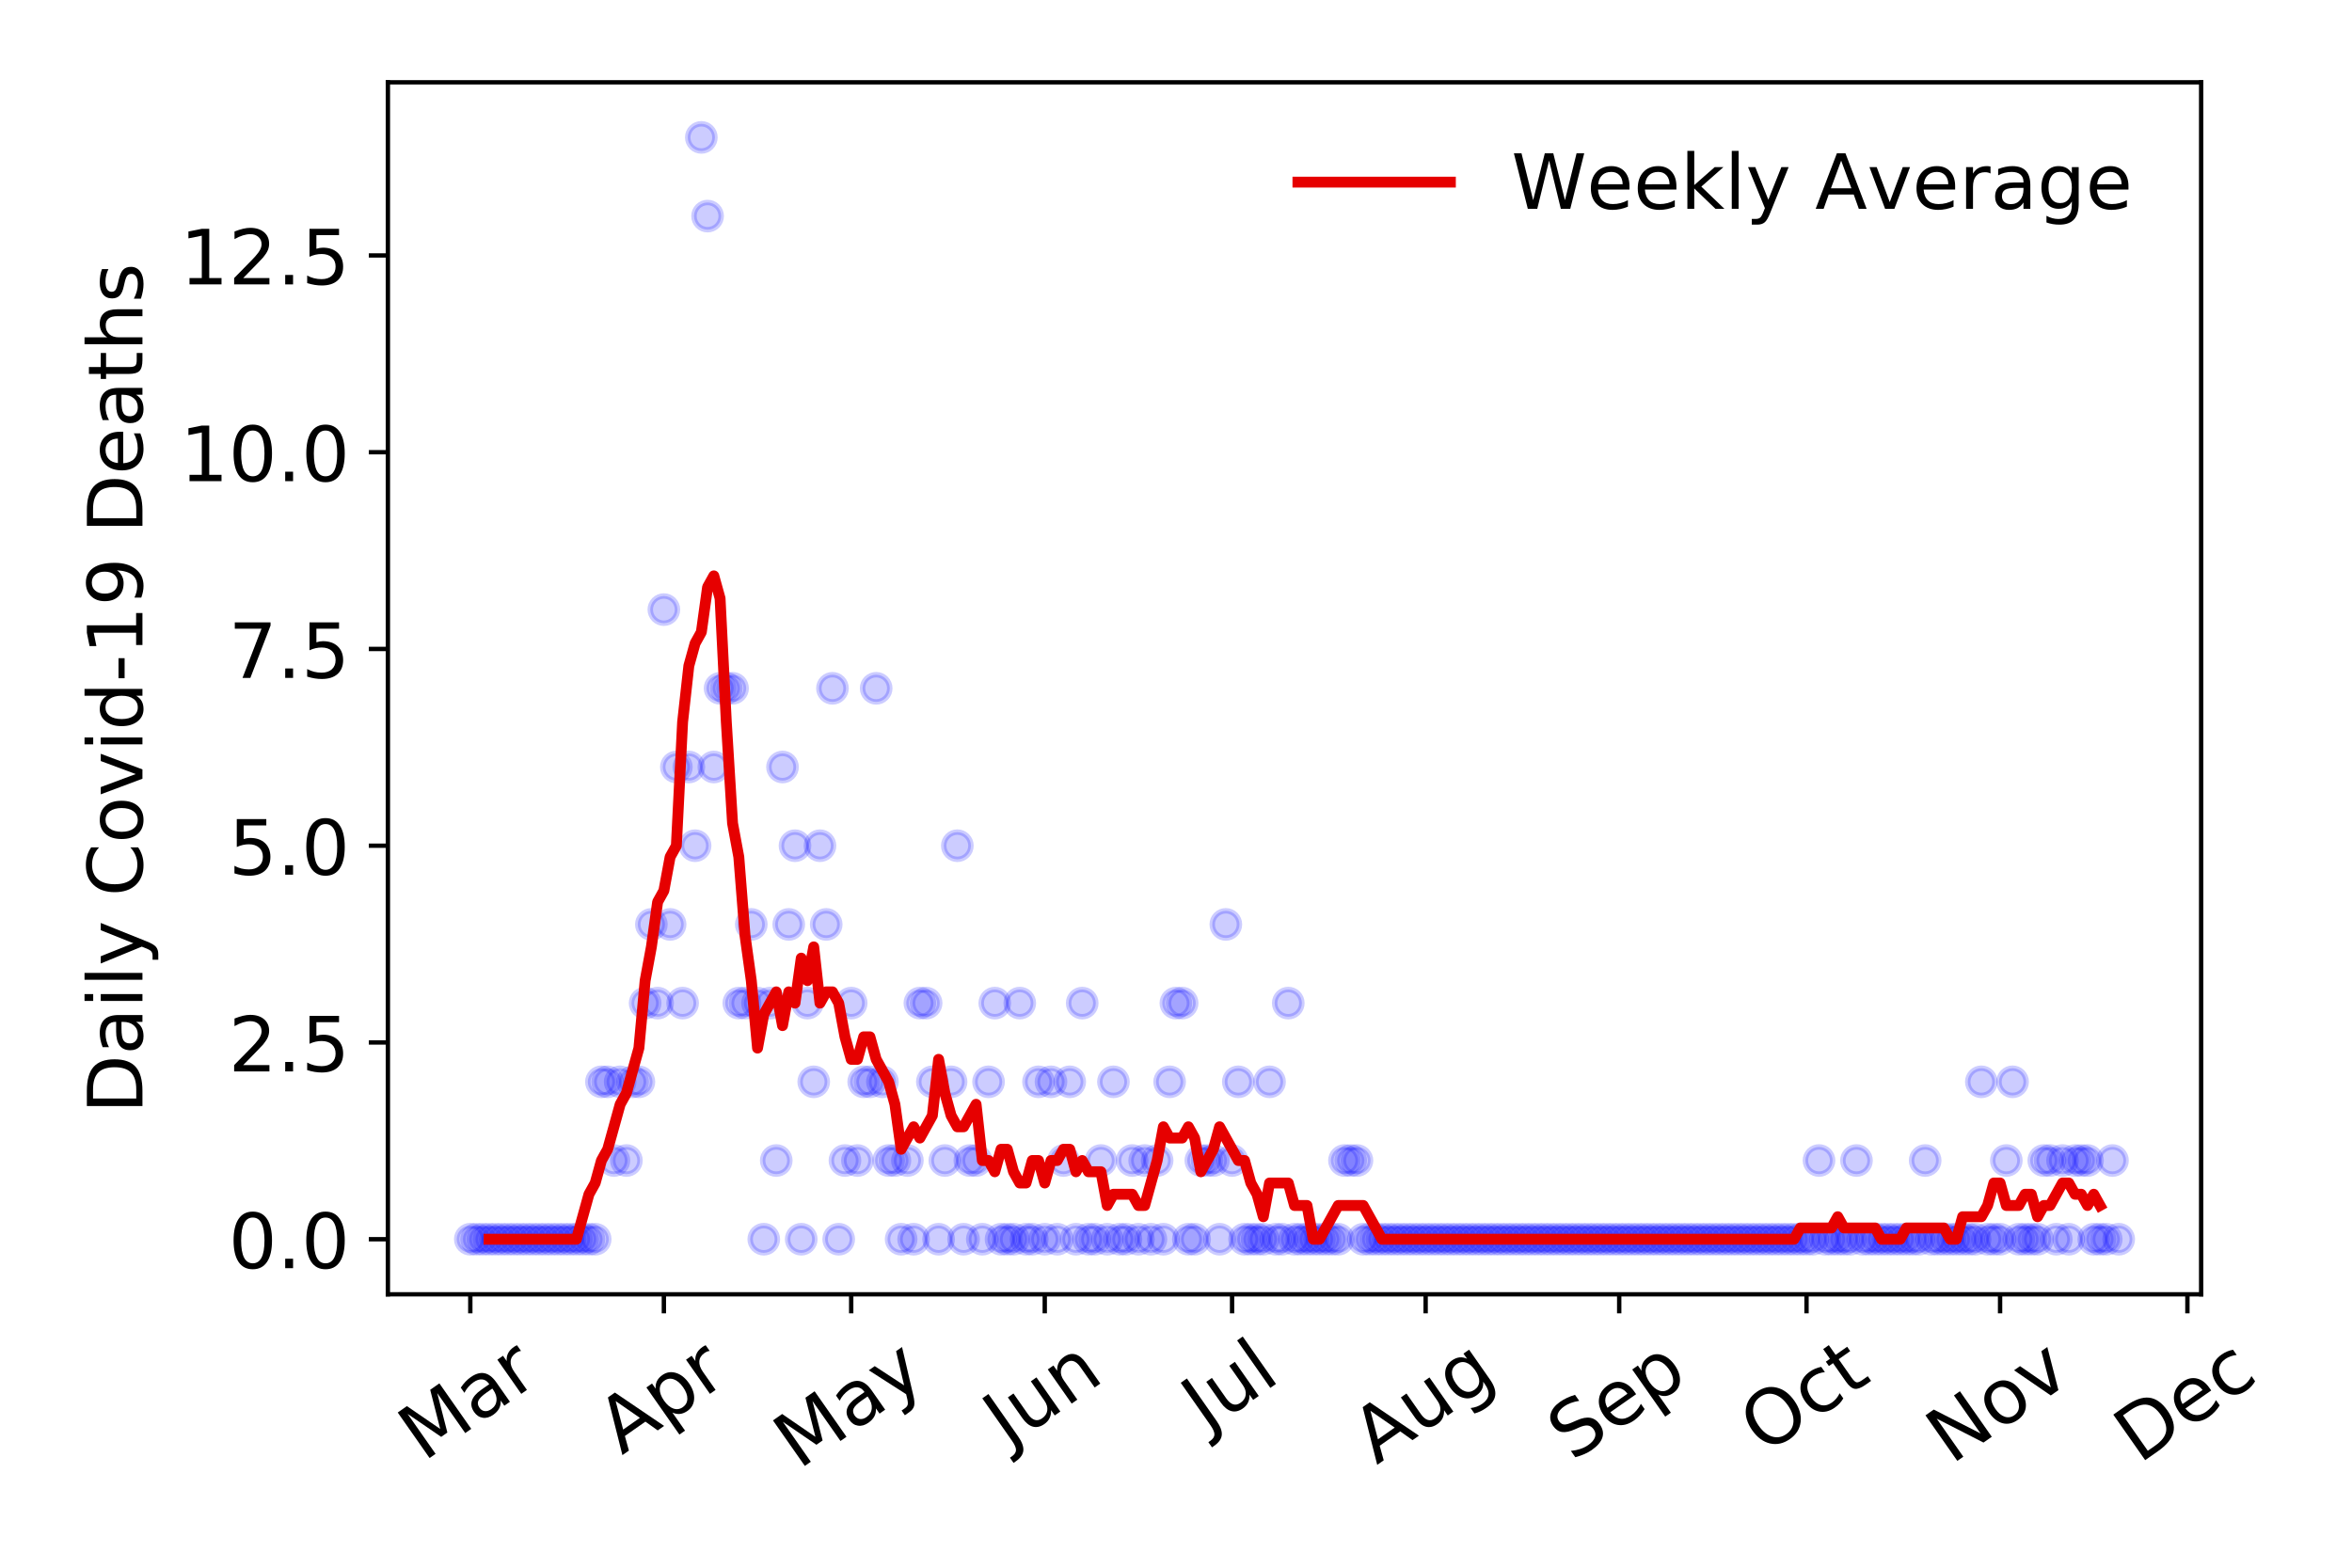 <?xml version="1.0" encoding="utf-8" standalone="no"?>
<!DOCTYPE svg PUBLIC "-//W3C//DTD SVG 1.1//EN"
  "http://www.w3.org/Graphics/SVG/1.1/DTD/svg11.dtd">
<!-- Created with matplotlib (https://matplotlib.org/) -->
<svg height="288pt" version="1.1" viewBox="0 0 432 288" width="432pt" xmlns="http://www.w3.org/2000/svg" xmlns:xlink="http://www.w3.org/1999/xlink">
 <defs>
  <style type="text/css">
*{stroke-linecap:butt;stroke-linejoin:round;}
  </style>
 </defs>
 <g id="figure_1">
  <g id="patch_1">
   <path d="M 0 288 
L 432 288 
L 432 0 
L 0 0 
z
" style="fill:#ffffff;"/>
  </g>
  <g id="axes_1">
   <g id="patch_2">
    <path d="M 71.245 237.778 
L 404.292 237.778 
L 404.292 15.12 
L 71.245 15.12 
z
" style="fill:#ffffff;"/>
   </g>
   <g id="matplotlib.axis_1">
    <g id="xtick_1">
     <g id="line2d_1">
      <defs>
       <path d="M 0 0 
L 0 3.5 
" id="me2afe46780" style="stroke:#000000;stroke-width:0.8;"/>
      </defs>
      <g>
       <use style="stroke:#000000;stroke-width:0.8;" x="86.383" xlink:href="#me2afe46780" y="237.778"/>
      </g>
     </g>
     <g id="text_1">
      <!-- Mar -->
      <defs>
       <path d="M 9.812 72.906 
L 24.516 72.906 
L 43.109 23.297 
L 61.812 72.906 
L 76.516 72.906 
L 76.516 0 
L 66.891 0 
L 66.891 64.016 
L 48.094 14.016 
L 38.188 14.016 
L 19.391 64.016 
L 19.391 0 
L 9.812 0 
z
" id="DejaVuSans-77"/>
       <path d="M 34.281 27.484 
Q 23.391 27.484 19.188 25 
Q 14.984 22.516 14.984 16.5 
Q 14.984 11.719 18.141 8.906 
Q 21.297 6.109 26.703 6.109 
Q 34.188 6.109 38.703 11.406 
Q 43.219 16.703 43.219 25.484 
L 43.219 27.484 
z
M 52.203 31.203 
L 52.203 0 
L 43.219 0 
L 43.219 8.297 
Q 40.141 3.328 35.547 0.953 
Q 30.953 -1.422 24.312 -1.422 
Q 15.922 -1.422 10.953 3.297 
Q 6 8.016 6 15.922 
Q 6 25.141 12.172 29.828 
Q 18.359 34.516 30.609 34.516 
L 43.219 34.516 
L 43.219 35.406 
Q 43.219 41.609 39.141 45 
Q 35.062 48.391 27.688 48.391 
Q 23 48.391 18.547 47.266 
Q 14.109 46.141 10.016 43.891 
L 10.016 52.203 
Q 14.938 54.109 19.578 55.047 
Q 24.219 56 28.609 56 
Q 40.484 56 46.344 49.844 
Q 52.203 43.703 52.203 31.203 
z
" id="DejaVuSans-97"/>
       <path d="M 41.109 46.297 
Q 39.594 47.172 37.812 47.578 
Q 36.031 48 33.891 48 
Q 26.266 48 22.188 43.047 
Q 18.109 38.094 18.109 28.812 
L 18.109 0 
L 9.078 0 
L 9.078 54.688 
L 18.109 54.688 
L 18.109 46.188 
Q 20.953 51.172 25.484 53.578 
Q 30.031 56 36.531 56 
Q 37.453 56 38.578 55.875 
Q 39.703 55.766 41.062 55.516 
z
" id="DejaVuSans-114"/>
      </defs>
      <g transform="translate(77.781 268.643)rotate(-35)scale(0.14 -0.14)">
       <use xlink:href="#DejaVuSans-77"/>
       <use x="86.279" xlink:href="#DejaVuSans-97"/>
       <use x="147.559" xlink:href="#DejaVuSans-114"/>
      </g>
     </g>
    </g>
    <g id="xtick_2">
     <g id="line2d_2">
      <g>
       <use style="stroke:#000000;stroke-width:0.8;" x="121.936" xlink:href="#me2afe46780" y="237.778"/>
      </g>
     </g>
     <g id="text_2">
      <!-- Apr -->
      <defs>
       <path d="M 34.188 63.188 
L 20.797 26.906 
L 47.609 26.906 
z
M 28.609 72.906 
L 39.797 72.906 
L 67.578 0 
L 57.328 0 
L 50.688 18.703 
L 17.828 18.703 
L 11.188 0 
L 0.781 0 
z
" id="DejaVuSans-65"/>
       <path d="M 18.109 8.203 
L 18.109 -20.797 
L 9.078 -20.797 
L 9.078 54.688 
L 18.109 54.688 
L 18.109 46.391 
Q 20.953 51.266 25.266 53.625 
Q 29.594 56 35.594 56 
Q 45.562 56 51.781 48.094 
Q 58.016 40.188 58.016 27.297 
Q 58.016 14.406 51.781 6.484 
Q 45.562 -1.422 35.594 -1.422 
Q 29.594 -1.422 25.266 0.953 
Q 20.953 3.328 18.109 8.203 
z
M 48.688 27.297 
Q 48.688 37.203 44.609 42.844 
Q 40.531 48.484 33.406 48.484 
Q 26.266 48.484 22.188 42.844 
Q 18.109 37.203 18.109 27.297 
Q 18.109 17.391 22.188 11.75 
Q 26.266 6.109 33.406 6.109 
Q 40.531 6.109 44.609 11.75 
Q 48.688 17.391 48.688 27.297 
z
" id="DejaVuSans-112"/>
      </defs>
      <g transform="translate(114.232 267.384)rotate(-35)scale(0.14 -0.14)">
       <use xlink:href="#DejaVuSans-65"/>
       <use x="68.408" xlink:href="#DejaVuSans-112"/>
       <use x="131.885" xlink:href="#DejaVuSans-114"/>
      </g>
     </g>
    </g>
    <g id="xtick_3">
     <g id="line2d_3">
      <g>
       <use style="stroke:#000000;stroke-width:0.8;" x="156.342" xlink:href="#me2afe46780" y="237.778"/>
      </g>
     </g>
     <g id="text_3">
      <!-- May -->
      <defs>
       <path d="M 32.172 -5.078 
Q 28.375 -14.844 24.75 -17.812 
Q 21.141 -20.797 15.094 -20.797 
L 7.906 -20.797 
L 7.906 -13.281 
L 13.188 -13.281 
Q 16.891 -13.281 18.938 -11.516 
Q 21 -9.766 23.484 -3.219 
L 25.094 0.875 
L 2.984 54.688 
L 12.5 54.688 
L 29.594 11.922 
L 46.688 54.688 
L 56.203 54.688 
z
" id="DejaVuSans-121"/>
      </defs>
      <g transform="translate(146.702 270.094)rotate(-35)scale(0.14 -0.14)">
       <use xlink:href="#DejaVuSans-77"/>
       <use x="86.279" xlink:href="#DejaVuSans-97"/>
       <use x="147.559" xlink:href="#DejaVuSans-121"/>
      </g>
     </g>
    </g>
    <g id="xtick_4">
     <g id="line2d_4">
      <g>
       <use style="stroke:#000000;stroke-width:0.8;" x="191.894" xlink:href="#me2afe46780" y="237.778"/>
      </g>
     </g>
     <g id="text_4">
      <!-- Jun -->
      <defs>
       <path d="M 9.812 72.906 
L 19.672 72.906 
L 19.672 5.078 
Q 19.672 -8.109 14.672 -14.062 
Q 9.672 -20.016 -1.422 -20.016 
L -5.172 -20.016 
L -5.172 -11.719 
L -2.094 -11.719 
Q 4.438 -11.719 7.125 -8.047 
Q 9.812 -4.391 9.812 5.078 
z
" id="DejaVuSans-74"/>
       <path d="M 8.5 21.578 
L 8.5 54.688 
L 17.484 54.688 
L 17.484 21.922 
Q 17.484 14.156 20.5 10.266 
Q 23.531 6.391 29.594 6.391 
Q 36.859 6.391 41.078 11.031 
Q 45.312 15.672 45.312 23.688 
L 45.312 54.688 
L 54.297 54.688 
L 54.297 0 
L 45.312 0 
L 45.312 8.406 
Q 42.047 3.422 37.719 1 
Q 33.406 -1.422 27.688 -1.422 
Q 18.266 -1.422 13.375 4.438 
Q 8.5 10.297 8.5 21.578 
z
M 31.109 56 
z
" id="DejaVuSans-117"/>
       <path d="M 54.891 33.016 
L 54.891 0 
L 45.906 0 
L 45.906 32.719 
Q 45.906 40.484 42.875 44.328 
Q 39.844 48.188 33.797 48.188 
Q 26.516 48.188 22.312 43.547 
Q 18.109 38.922 18.109 30.906 
L 18.109 0 
L 9.078 0 
L 9.078 54.688 
L 18.109 54.688 
L 18.109 46.188 
Q 21.344 51.125 25.703 53.562 
Q 30.078 56 35.797 56 
Q 45.219 56 50.047 50.172 
Q 54.891 44.344 54.891 33.016 
z
" id="DejaVuSans-110"/>
      </defs>
      <g transform="translate(185.15 266.039)rotate(-35)scale(0.14 -0.14)">
       <use xlink:href="#DejaVuSans-74"/>
       <use x="29.492" xlink:href="#DejaVuSans-117"/>
       <use x="92.871" xlink:href="#DejaVuSans-110"/>
      </g>
     </g>
    </g>
    <g id="xtick_5">
     <g id="line2d_5">
      <g>
       <use style="stroke:#000000;stroke-width:0.8;" x="226.3" xlink:href="#me2afe46780" y="237.778"/>
      </g>
     </g>
     <g id="text_5">
      <!-- Jul -->
      <defs>
       <path d="M 9.422 75.984 
L 18.406 75.984 
L 18.406 0 
L 9.422 0 
z
" id="DejaVuSans-108"/>
      </defs>
      <g transform="translate(221.597 263.181)rotate(-35)scale(0.14 -0.14)">
       <use xlink:href="#DejaVuSans-74"/>
       <use x="29.492" xlink:href="#DejaVuSans-117"/>
       <use x="92.871" xlink:href="#DejaVuSans-108"/>
      </g>
     </g>
    </g>
    <g id="xtick_6">
     <g id="line2d_6">
      <g>
       <use style="stroke:#000000;stroke-width:0.8;" x="261.852" xlink:href="#me2afe46780" y="237.778"/>
      </g>
     </g>
     <g id="text_6">
      <!-- Aug -->
      <defs>
       <path d="M 45.406 27.984 
Q 45.406 37.75 41.375 43.109 
Q 37.359 48.484 30.078 48.484 
Q 22.859 48.484 18.828 43.109 
Q 14.797 37.75 14.797 27.984 
Q 14.797 18.266 18.828 12.891 
Q 22.859 7.516 30.078 7.516 
Q 37.359 7.516 41.375 12.891 
Q 45.406 18.266 45.406 27.984 
z
M 54.391 6.781 
Q 54.391 -7.172 48.188 -13.984 
Q 42 -20.797 29.203 -20.797 
Q 24.469 -20.797 20.266 -20.094 
Q 16.062 -19.391 12.109 -17.922 
L 12.109 -9.188 
Q 16.062 -11.328 19.922 -12.344 
Q 23.781 -13.375 27.781 -13.375 
Q 36.625 -13.375 41.016 -8.766 
Q 45.406 -4.156 45.406 5.172 
L 45.406 9.625 
Q 42.625 4.781 38.281 2.391 
Q 33.938 0 27.875 0 
Q 17.828 0 11.672 7.656 
Q 5.516 15.328 5.516 27.984 
Q 5.516 40.672 11.672 48.328 
Q 17.828 56 27.875 56 
Q 33.938 56 38.281 53.609 
Q 42.625 51.219 45.406 46.391 
L 45.406 54.688 
L 54.391 54.688 
z
" id="DejaVuSans-103"/>
      </defs>
      <g transform="translate(252.871 269.172)rotate(-35)scale(0.14 -0.14)">
       <use xlink:href="#DejaVuSans-65"/>
       <use x="68.408" xlink:href="#DejaVuSans-117"/>
       <use x="131.787" xlink:href="#DejaVuSans-103"/>
      </g>
     </g>
    </g>
    <g id="xtick_7">
     <g id="line2d_7">
      <g>
       <use style="stroke:#000000;stroke-width:0.8;" x="297.405" xlink:href="#me2afe46780" y="237.778"/>
      </g>
     </g>
     <g id="text_7">
      <!-- Sep -->
      <defs>
       <path d="M 53.516 70.516 
L 53.516 60.891 
Q 47.906 63.578 42.922 64.891 
Q 37.938 66.219 33.297 66.219 
Q 25.25 66.219 20.875 63.094 
Q 16.5 59.969 16.5 54.203 
Q 16.5 49.359 19.406 46.891 
Q 22.312 44.438 30.422 42.922 
L 36.375 41.703 
Q 47.406 39.594 52.656 34.297 
Q 57.906 29 57.906 20.125 
Q 57.906 9.516 50.797 4.047 
Q 43.703 -1.422 29.984 -1.422 
Q 24.812 -1.422 18.969 -0.25 
Q 13.141 0.922 6.891 3.219 
L 6.891 13.375 
Q 12.891 10.016 18.656 8.297 
Q 24.422 6.594 29.984 6.594 
Q 38.422 6.594 43.016 9.906 
Q 47.609 13.234 47.609 19.391 
Q 47.609 24.75 44.312 27.781 
Q 41.016 30.812 33.5 32.328 
L 27.484 33.5 
Q 16.453 35.688 11.516 40.375 
Q 6.594 45.062 6.594 53.422 
Q 6.594 63.094 13.406 68.656 
Q 20.219 74.219 32.172 74.219 
Q 37.312 74.219 42.625 73.281 
Q 47.953 72.359 53.516 70.516 
z
" id="DejaVuSans-83"/>
       <path d="M 56.203 29.594 
L 56.203 25.203 
L 14.891 25.203 
Q 15.484 15.922 20.484 11.062 
Q 25.484 6.203 34.422 6.203 
Q 39.594 6.203 44.453 7.469 
Q 49.312 8.734 54.109 11.281 
L 54.109 2.781 
Q 49.266 0.734 44.188 -0.344 
Q 39.109 -1.422 33.891 -1.422 
Q 20.797 -1.422 13.156 6.188 
Q 5.516 13.812 5.516 26.812 
Q 5.516 40.234 12.766 48.109 
Q 20.016 56 32.328 56 
Q 43.359 56 49.781 48.891 
Q 56.203 41.797 56.203 29.594 
z
M 47.219 32.234 
Q 47.125 39.594 43.094 43.984 
Q 39.062 48.391 32.422 48.391 
Q 24.906 48.391 20.391 44.141 
Q 15.875 39.891 15.188 32.172 
z
" id="DejaVuSans-101"/>
      </defs>
      <g transform="translate(288.812 268.629)rotate(-35)scale(0.14 -0.14)">
       <use xlink:href="#DejaVuSans-83"/>
       <use x="63.477" xlink:href="#DejaVuSans-101"/>
       <use x="125" xlink:href="#DejaVuSans-112"/>
      </g>
     </g>
    </g>
    <g id="xtick_8">
     <g id="line2d_8">
      <g>
       <use style="stroke:#000000;stroke-width:0.8;" x="331.81" xlink:href="#me2afe46780" y="237.778"/>
      </g>
     </g>
     <g id="text_8">
      <!-- Oct -->
      <defs>
       <path d="M 39.406 66.219 
Q 28.656 66.219 22.328 58.203 
Q 16.016 50.203 16.016 36.375 
Q 16.016 22.609 22.328 14.594 
Q 28.656 6.594 39.406 6.594 
Q 50.141 6.594 56.422 14.594 
Q 62.703 22.609 62.703 36.375 
Q 62.703 50.203 56.422 58.203 
Q 50.141 66.219 39.406 66.219 
z
M 39.406 74.219 
Q 54.734 74.219 63.906 63.938 
Q 73.094 53.656 73.094 36.375 
Q 73.094 19.141 63.906 8.859 
Q 54.734 -1.422 39.406 -1.422 
Q 24.031 -1.422 14.812 8.828 
Q 5.609 19.094 5.609 36.375 
Q 5.609 53.656 14.812 63.938 
Q 24.031 74.219 39.406 74.219 
z
" id="DejaVuSans-79"/>
       <path d="M 48.781 52.594 
L 48.781 44.188 
Q 44.969 46.297 41.141 47.344 
Q 37.312 48.391 33.406 48.391 
Q 24.656 48.391 19.812 42.844 
Q 14.984 37.312 14.984 27.297 
Q 14.984 17.281 19.812 11.734 
Q 24.656 6.203 33.406 6.203 
Q 37.312 6.203 41.141 7.25 
Q 44.969 8.297 48.781 10.406 
L 48.781 2.094 
Q 45.016 0.344 40.984 -0.531 
Q 36.969 -1.422 32.422 -1.422 
Q 20.062 -1.422 12.781 6.344 
Q 5.516 14.109 5.516 27.297 
Q 5.516 40.672 12.859 48.328 
Q 20.219 56 33.016 56 
Q 37.156 56 41.109 55.141 
Q 45.062 54.297 48.781 52.594 
z
" id="DejaVuSans-99"/>
       <path d="M 18.312 70.219 
L 18.312 54.688 
L 36.812 54.688 
L 36.812 47.703 
L 18.312 47.703 
L 18.312 18.016 
Q 18.312 11.328 20.141 9.422 
Q 21.969 7.516 27.594 7.516 
L 36.812 7.516 
L 36.812 0 
L 27.594 0 
Q 17.188 0 13.234 3.875 
Q 9.281 7.766 9.281 18.016 
L 9.281 47.703 
L 2.688 47.703 
L 2.688 54.688 
L 9.281 54.688 
L 9.281 70.219 
z
" id="DejaVuSans-116"/>
      </defs>
      <g transform="translate(324.112 267.377)rotate(-35)scale(0.14 -0.14)">
       <use xlink:href="#DejaVuSans-79"/>
       <use x="78.711" xlink:href="#DejaVuSans-99"/>
       <use x="133.691" xlink:href="#DejaVuSans-116"/>
      </g>
     </g>
    </g>
    <g id="xtick_9">
     <g id="line2d_9">
      <g>
       <use style="stroke:#000000;stroke-width:0.8;" x="367.363" xlink:href="#me2afe46780" y="237.778"/>
      </g>
     </g>
     <g id="text_9">
      <!-- Nov -->
      <defs>
       <path d="M 9.812 72.906 
L 23.094 72.906 
L 55.422 11.922 
L 55.422 72.906 
L 64.984 72.906 
L 64.984 0 
L 51.703 0 
L 19.391 60.984 
L 19.391 0 
L 9.812 0 
z
" id="DejaVuSans-78"/>
       <path d="M 30.609 48.391 
Q 23.391 48.391 19.188 42.75 
Q 14.984 37.109 14.984 27.297 
Q 14.984 17.484 19.156 11.844 
Q 23.344 6.203 30.609 6.203 
Q 37.797 6.203 41.984 11.859 
Q 46.188 17.531 46.188 27.297 
Q 46.188 37.016 41.984 42.703 
Q 37.797 48.391 30.609 48.391 
z
M 30.609 56 
Q 42.328 56 49.016 48.375 
Q 55.719 40.766 55.719 27.297 
Q 55.719 13.875 49.016 6.219 
Q 42.328 -1.422 30.609 -1.422 
Q 18.844 -1.422 12.172 6.219 
Q 5.516 13.875 5.516 27.297 
Q 5.516 40.766 12.172 48.375 
Q 18.844 56 30.609 56 
z
" id="DejaVuSans-111"/>
       <path d="M 2.984 54.688 
L 12.5 54.688 
L 29.594 8.797 
L 46.688 54.688 
L 56.203 54.688 
L 35.688 0 
L 23.484 0 
z
" id="DejaVuSans-118"/>
      </defs>
      <g transform="translate(358.386 269.166)rotate(-35)scale(0.14 -0.14)">
       <use xlink:href="#DejaVuSans-78"/>
       <use x="74.805" xlink:href="#DejaVuSans-111"/>
       <use x="135.986" xlink:href="#DejaVuSans-118"/>
      </g>
     </g>
    </g>
    <g id="xtick_10">
     <g id="line2d_10">
      <g>
       <use style="stroke:#000000;stroke-width:0.8;" x="401.768" xlink:href="#me2afe46780" y="237.778"/>
      </g>
     </g>
     <g id="text_10">
      <!-- Dec -->
      <defs>
       <path d="M 19.672 64.797 
L 19.672 8.109 
L 31.594 8.109 
Q 46.688 8.109 53.688 14.938 
Q 60.688 21.781 60.688 36.531 
Q 60.688 51.172 53.688 57.984 
Q 46.688 64.797 31.594 64.797 
z
M 9.812 72.906 
L 30.078 72.906 
Q 51.266 72.906 61.172 64.094 
Q 71.094 55.281 71.094 36.531 
Q 71.094 17.672 61.125 8.828 
Q 51.172 0 30.078 0 
L 9.812 0 
z
" id="DejaVuSans-68"/>
      </defs>
      <g transform="translate(392.888 269.032)rotate(-35)scale(0.14 -0.14)">
       <use xlink:href="#DejaVuSans-68"/>
       <use x="77.002" xlink:href="#DejaVuSans-101"/>
       <use x="138.525" xlink:href="#DejaVuSans-99"/>
      </g>
     </g>
    </g>
   </g>
   <g id="matplotlib.axis_2">
    <g id="ytick_1">
     <g id="line2d_11">
      <defs>
       <path d="M 0 0 
L -3.5 0 
" id="m1eb70b3b60" style="stroke:#000000;stroke-width:0.8;"/>
      </defs>
      <g>
       <use style="stroke:#000000;stroke-width:0.8;" x="71.245" xlink:href="#m1eb70b3b60" y="227.657"/>
      </g>
     </g>
     <g id="text_11">
      <!-- 0.0 -->
      <defs>
       <path d="M 31.781 66.406 
Q 24.172 66.406 20.328 58.906 
Q 16.5 51.422 16.5 36.375 
Q 16.5 21.391 20.328 13.891 
Q 24.172 6.391 31.781 6.391 
Q 39.453 6.391 43.281 13.891 
Q 47.125 21.391 47.125 36.375 
Q 47.125 51.422 43.281 58.906 
Q 39.453 66.406 31.781 66.406 
z
M 31.781 74.219 
Q 44.047 74.219 50.516 64.516 
Q 56.984 54.828 56.984 36.375 
Q 56.984 17.969 50.516 8.266 
Q 44.047 -1.422 31.781 -1.422 
Q 19.531 -1.422 13.062 8.266 
Q 6.594 17.969 6.594 36.375 
Q 6.594 54.828 13.062 64.516 
Q 19.531 74.219 31.781 74.219 
z
" id="DejaVuSans-48"/>
       <path d="M 10.688 12.406 
L 21 12.406 
L 21 0 
L 10.688 0 
z
" id="DejaVuSans-46"/>
      </defs>
      <g transform="translate(41.981 232.976)scale(0.14 -0.14)">
       <use xlink:href="#DejaVuSans-48"/>
       <use x="63.623" xlink:href="#DejaVuSans-46"/>
       <use x="95.41" xlink:href="#DejaVuSans-48"/>
      </g>
     </g>
    </g>
    <g id="ytick_2">
     <g id="line2d_12">
      <g>
       <use style="stroke:#000000;stroke-width:0.8;" x="71.245" xlink:href="#m1eb70b3b60" y="191.512"/>
      </g>
     </g>
     <g id="text_12">
      <!-- 2.5 -->
      <defs>
       <path d="M 19.188 8.297 
L 53.609 8.297 
L 53.609 0 
L 7.328 0 
L 7.328 8.297 
Q 12.938 14.109 22.625 23.891 
Q 32.328 33.688 34.812 36.531 
Q 39.547 41.844 41.422 45.531 
Q 43.312 49.219 43.312 52.781 
Q 43.312 58.594 39.234 62.25 
Q 35.156 65.922 28.609 65.922 
Q 23.969 65.922 18.812 64.312 
Q 13.672 62.703 7.812 59.422 
L 7.812 69.391 
Q 13.766 71.781 18.938 73 
Q 24.125 74.219 28.422 74.219 
Q 39.75 74.219 46.484 68.547 
Q 53.219 62.891 53.219 53.422 
Q 53.219 48.922 51.531 44.891 
Q 49.859 40.875 45.406 35.406 
Q 44.188 33.984 37.641 27.219 
Q 31.109 20.453 19.188 8.297 
z
" id="DejaVuSans-50"/>
       <path d="M 10.797 72.906 
L 49.516 72.906 
L 49.516 64.594 
L 19.828 64.594 
L 19.828 46.734 
Q 21.969 47.469 24.109 47.828 
Q 26.266 48.188 28.422 48.188 
Q 40.625 48.188 47.75 41.5 
Q 54.891 34.812 54.891 23.391 
Q 54.891 11.625 47.562 5.094 
Q 40.234 -1.422 26.906 -1.422 
Q 22.312 -1.422 17.547 -0.641 
Q 12.797 0.141 7.719 1.703 
L 7.719 11.625 
Q 12.109 9.234 16.797 8.062 
Q 21.484 6.891 26.703 6.891 
Q 35.156 6.891 40.078 11.328 
Q 45.016 15.766 45.016 23.391 
Q 45.016 31 40.078 35.438 
Q 35.156 39.891 26.703 39.891 
Q 22.75 39.891 18.812 39.016 
Q 14.891 38.141 10.797 36.281 
z
" id="DejaVuSans-53"/>
      </defs>
      <g transform="translate(41.981 196.83)scale(0.14 -0.14)">
       <use xlink:href="#DejaVuSans-50"/>
       <use x="63.623" xlink:href="#DejaVuSans-46"/>
       <use x="95.41" xlink:href="#DejaVuSans-53"/>
      </g>
     </g>
    </g>
    <g id="ytick_3">
     <g id="line2d_13">
      <g>
       <use style="stroke:#000000;stroke-width:0.8;" x="71.245" xlink:href="#m1eb70b3b60" y="155.366"/>
      </g>
     </g>
     <g id="text_13">
      <!-- 5.0 -->
      <g transform="translate(41.981 160.685)scale(0.14 -0.14)">
       <use xlink:href="#DejaVuSans-53"/>
       <use x="63.623" xlink:href="#DejaVuSans-46"/>
       <use x="95.41" xlink:href="#DejaVuSans-48"/>
      </g>
     </g>
    </g>
    <g id="ytick_4">
     <g id="line2d_14">
      <g>
       <use style="stroke:#000000;stroke-width:0.8;" x="71.245" xlink:href="#m1eb70b3b60" y="119.22"/>
      </g>
     </g>
     <g id="text_14">
      <!-- 7.5 -->
      <defs>
       <path d="M 8.203 72.906 
L 55.078 72.906 
L 55.078 68.703 
L 28.609 0 
L 18.312 0 
L 43.219 64.594 
L 8.203 64.594 
z
" id="DejaVuSans-55"/>
      </defs>
      <g transform="translate(41.981 124.539)scale(0.14 -0.14)">
       <use xlink:href="#DejaVuSans-55"/>
       <use x="63.623" xlink:href="#DejaVuSans-46"/>
       <use x="95.41" xlink:href="#DejaVuSans-53"/>
      </g>
     </g>
    </g>
    <g id="ytick_5">
     <g id="line2d_15">
      <g>
       <use style="stroke:#000000;stroke-width:0.8;" x="71.245" xlink:href="#m1eb70b3b60" y="83.074"/>
      </g>
     </g>
     <g id="text_15">
      <!-- 10.0 -->
      <defs>
       <path d="M 12.406 8.297 
L 28.516 8.297 
L 28.516 63.922 
L 10.984 60.406 
L 10.984 69.391 
L 28.422 72.906 
L 38.281 72.906 
L 38.281 8.297 
L 54.391 8.297 
L 54.391 0 
L 12.406 0 
z
" id="DejaVuSans-49"/>
      </defs>
      <g transform="translate(33.073 88.393)scale(0.14 -0.14)">
       <use xlink:href="#DejaVuSans-49"/>
       <use x="63.623" xlink:href="#DejaVuSans-48"/>
       <use x="127.246" xlink:href="#DejaVuSans-46"/>
       <use x="159.033" xlink:href="#DejaVuSans-48"/>
      </g>
     </g>
    </g>
    <g id="ytick_6">
     <g id="line2d_16">
      <g>
       <use style="stroke:#000000;stroke-width:0.8;" x="71.245" xlink:href="#m1eb70b3b60" y="46.928"/>
      </g>
     </g>
     <g id="text_16">
      <!-- 12.5 -->
      <g transform="translate(33.073 52.247)scale(0.14 -0.14)">
       <use xlink:href="#DejaVuSans-49"/>
       <use x="63.623" xlink:href="#DejaVuSans-50"/>
       <use x="127.246" xlink:href="#DejaVuSans-46"/>
       <use x="159.033" xlink:href="#DejaVuSans-53"/>
      </g>
     </g>
    </g>
    <g id="text_17">
     <!-- Daily Covid-19 Deaths -->
     <defs>
      <path d="M 9.422 54.688 
L 18.406 54.688 
L 18.406 0 
L 9.422 0 
z
M 9.422 75.984 
L 18.406 75.984 
L 18.406 64.594 
L 9.422 64.594 
z
" id="DejaVuSans-105"/>
      <path id="DejaVuSans-32"/>
      <path d="M 64.406 67.281 
L 64.406 56.891 
Q 59.422 61.531 53.781 63.812 
Q 48.141 66.109 41.797 66.109 
Q 29.297 66.109 22.656 58.469 
Q 16.016 50.828 16.016 36.375 
Q 16.016 21.969 22.656 14.328 
Q 29.297 6.688 41.797 6.688 
Q 48.141 6.688 53.781 8.984 
Q 59.422 11.281 64.406 15.922 
L 64.406 5.609 
Q 59.234 2.094 53.438 0.328 
Q 47.656 -1.422 41.219 -1.422 
Q 24.656 -1.422 15.125 8.703 
Q 5.609 18.844 5.609 36.375 
Q 5.609 53.953 15.125 64.078 
Q 24.656 74.219 41.219 74.219 
Q 47.75 74.219 53.531 72.484 
Q 59.328 70.75 64.406 67.281 
z
" id="DejaVuSans-67"/>
      <path d="M 45.406 46.391 
L 45.406 75.984 
L 54.391 75.984 
L 54.391 0 
L 45.406 0 
L 45.406 8.203 
Q 42.578 3.328 38.25 0.953 
Q 33.938 -1.422 27.875 -1.422 
Q 17.969 -1.422 11.734 6.484 
Q 5.516 14.406 5.516 27.297 
Q 5.516 40.188 11.734 48.094 
Q 17.969 56 27.875 56 
Q 33.938 56 38.25 53.625 
Q 42.578 51.266 45.406 46.391 
z
M 14.797 27.297 
Q 14.797 17.391 18.875 11.75 
Q 22.953 6.109 30.078 6.109 
Q 37.203 6.109 41.297 11.75 
Q 45.406 17.391 45.406 27.297 
Q 45.406 37.203 41.297 42.844 
Q 37.203 48.484 30.078 48.484 
Q 22.953 48.484 18.875 42.844 
Q 14.797 37.203 14.797 27.297 
z
" id="DejaVuSans-100"/>
      <path d="M 4.891 31.391 
L 31.203 31.391 
L 31.203 23.391 
L 4.891 23.391 
z
" id="DejaVuSans-45"/>
      <path d="M 10.984 1.516 
L 10.984 10.5 
Q 14.703 8.734 18.5 7.812 
Q 22.312 6.891 25.984 6.891 
Q 35.75 6.891 40.891 13.453 
Q 46.047 20.016 46.781 33.406 
Q 43.953 29.203 39.594 26.953 
Q 35.25 24.703 29.984 24.703 
Q 19.047 24.703 12.672 31.312 
Q 6.297 37.938 6.297 49.422 
Q 6.297 60.641 12.938 67.422 
Q 19.578 74.219 30.609 74.219 
Q 43.266 74.219 49.922 64.516 
Q 56.594 54.828 56.594 36.375 
Q 56.594 19.141 48.406 8.859 
Q 40.234 -1.422 26.422 -1.422 
Q 22.703 -1.422 18.891 -0.688 
Q 15.094 0.047 10.984 1.516 
z
M 30.609 32.422 
Q 37.25 32.422 41.125 36.953 
Q 45.016 41.5 45.016 49.422 
Q 45.016 57.281 41.125 61.844 
Q 37.25 66.406 30.609 66.406 
Q 23.969 66.406 20.094 61.844 
Q 16.219 57.281 16.219 49.422 
Q 16.219 41.5 20.094 36.953 
Q 23.969 32.422 30.609 32.422 
z
" id="DejaVuSans-57"/>
      <path d="M 54.891 33.016 
L 54.891 0 
L 45.906 0 
L 45.906 32.719 
Q 45.906 40.484 42.875 44.328 
Q 39.844 48.188 33.797 48.188 
Q 26.516 48.188 22.312 43.547 
Q 18.109 38.922 18.109 30.906 
L 18.109 0 
L 9.078 0 
L 9.078 75.984 
L 18.109 75.984 
L 18.109 46.188 
Q 21.344 51.125 25.703 53.562 
Q 30.078 56 35.797 56 
Q 45.219 56 50.047 50.172 
Q 54.891 44.344 54.891 33.016 
z
" id="DejaVuSans-104"/>
      <path d="M 44.281 53.078 
L 44.281 44.578 
Q 40.484 46.531 36.375 47.5 
Q 32.281 48.484 27.875 48.484 
Q 21.188 48.484 17.844 46.438 
Q 14.5 44.391 14.5 40.281 
Q 14.5 37.156 16.891 35.375 
Q 19.281 33.594 26.516 31.984 
L 29.594 31.297 
Q 39.156 29.25 43.188 25.516 
Q 47.219 21.781 47.219 15.094 
Q 47.219 7.469 41.188 3.016 
Q 35.156 -1.422 24.609 -1.422 
Q 20.219 -1.422 15.453 -0.562 
Q 10.688 0.297 5.422 2 
L 5.422 11.281 
Q 10.406 8.688 15.234 7.391 
Q 20.062 6.109 24.812 6.109 
Q 31.156 6.109 34.562 8.281 
Q 37.984 10.453 37.984 14.406 
Q 37.984 18.062 35.516 20.016 
Q 33.062 21.969 24.703 23.781 
L 21.578 24.516 
Q 13.234 26.266 9.516 29.906 
Q 5.812 33.547 5.812 39.891 
Q 5.812 47.609 11.281 51.797 
Q 16.75 56 26.812 56 
Q 31.781 56 36.172 55.266 
Q 40.578 54.547 44.281 53.078 
z
" id="DejaVuSans-115"/>
     </defs>
     <g transform="translate(26.162 204.56)rotate(-90)scale(0.14 -0.14)">
      <use xlink:href="#DejaVuSans-68"/>
      <use x="77.002" xlink:href="#DejaVuSans-97"/>
      <use x="138.281" xlink:href="#DejaVuSans-105"/>
      <use x="166.064" xlink:href="#DejaVuSans-108"/>
      <use x="193.848" xlink:href="#DejaVuSans-121"/>
      <use x="253.027" xlink:href="#DejaVuSans-32"/>
      <use x="284.814" xlink:href="#DejaVuSans-67"/>
      <use x="354.639" xlink:href="#DejaVuSans-111"/>
      <use x="415.82" xlink:href="#DejaVuSans-118"/>
      <use x="475" xlink:href="#DejaVuSans-105"/>
      <use x="502.783" xlink:href="#DejaVuSans-100"/>
      <use x="566.26" xlink:href="#DejaVuSans-45"/>
      <use x="602.344" xlink:href="#DejaVuSans-49"/>
      <use x="665.967" xlink:href="#DejaVuSans-57"/>
      <use x="729.59" xlink:href="#DejaVuSans-32"/>
      <use x="761.377" xlink:href="#DejaVuSans-68"/>
      <use x="838.379" xlink:href="#DejaVuSans-101"/>
      <use x="899.902" xlink:href="#DejaVuSans-97"/>
      <use x="961.182" xlink:href="#DejaVuSans-116"/>
      <use x="1000.391" xlink:href="#DejaVuSans-104"/>
      <use x="1063.77" xlink:href="#DejaVuSans-115"/>
     </g>
    </g>
   </g>
   <g id="line2d_17">
    <defs>
     <path d="M 0 2.5 
C 0.663 2.5 1.299 2.237 1.768 1.768 
C 2.237 1.299 2.5 0.663 2.5 0 
C 2.5 -0.663 2.237 -1.299 1.768 -1.768 
C 1.299 -2.237 0.663 -2.5 0 -2.5 
C -0.663 -2.5 -1.299 -2.237 -1.768 -1.768 
C -2.237 -1.299 -2.5 -0.663 -2.5 0 
C -2.5 0.663 -2.237 1.299 -1.768 1.768 
C -1.299 2.237 -0.663 2.5 0 2.5 
z
" id="m278b0dfa25" style="stroke:#0000ff;stroke-opacity:0.2;"/>
    </defs>
    <g clip-path="url(#p51725a64ac)">
     <use style="fill:#0000ff;fill-opacity:0.2;stroke:#0000ff;stroke-opacity:0.2;" x="86.383" xlink:href="#m278b0dfa25" y="227.657"/>
     <use style="fill:#0000ff;fill-opacity:0.2;stroke:#0000ff;stroke-opacity:0.2;" x="87.53" xlink:href="#m278b0dfa25" y="227.657"/>
     <use style="fill:#0000ff;fill-opacity:0.2;stroke:#0000ff;stroke-opacity:0.2;" x="88.677" xlink:href="#m278b0dfa25" y="227.657"/>
     <use style="fill:#0000ff;fill-opacity:0.2;stroke:#0000ff;stroke-opacity:0.2;" x="89.824" xlink:href="#m278b0dfa25" y="227.657"/>
     <use style="fill:#0000ff;fill-opacity:0.2;stroke:#0000ff;stroke-opacity:0.2;" x="90.971" xlink:href="#m278b0dfa25" y="227.657"/>
     <use style="fill:#0000ff;fill-opacity:0.2;stroke:#0000ff;stroke-opacity:0.2;" x="92.118" xlink:href="#m278b0dfa25" y="227.657"/>
     <use style="fill:#0000ff;fill-opacity:0.2;stroke:#0000ff;stroke-opacity:0.2;" x="93.265" xlink:href="#m278b0dfa25" y="227.657"/>
     <use style="fill:#0000ff;fill-opacity:0.2;stroke:#0000ff;stroke-opacity:0.2;" x="94.411" xlink:href="#m278b0dfa25" y="227.657"/>
     <use style="fill:#0000ff;fill-opacity:0.2;stroke:#0000ff;stroke-opacity:0.2;" x="95.558" xlink:href="#m278b0dfa25" y="227.657"/>
     <use style="fill:#0000ff;fill-opacity:0.2;stroke:#0000ff;stroke-opacity:0.2;" x="96.705" xlink:href="#m278b0dfa25" y="227.657"/>
     <use style="fill:#0000ff;fill-opacity:0.2;stroke:#0000ff;stroke-opacity:0.2;" x="97.852" xlink:href="#m278b0dfa25" y="227.657"/>
     <use style="fill:#0000ff;fill-opacity:0.2;stroke:#0000ff;stroke-opacity:0.2;" x="98.999" xlink:href="#m278b0dfa25" y="227.657"/>
     <use style="fill:#0000ff;fill-opacity:0.2;stroke:#0000ff;stroke-opacity:0.2;" x="100.146" xlink:href="#m278b0dfa25" y="227.657"/>
     <use style="fill:#0000ff;fill-opacity:0.2;stroke:#0000ff;stroke-opacity:0.2;" x="101.293" xlink:href="#m278b0dfa25" y="227.657"/>
     <use style="fill:#0000ff;fill-opacity:0.2;stroke:#0000ff;stroke-opacity:0.2;" x="102.439" xlink:href="#m278b0dfa25" y="227.657"/>
     <use style="fill:#0000ff;fill-opacity:0.2;stroke:#0000ff;stroke-opacity:0.2;" x="103.586" xlink:href="#m278b0dfa25" y="227.657"/>
     <use style="fill:#0000ff;fill-opacity:0.2;stroke:#0000ff;stroke-opacity:0.2;" x="104.733" xlink:href="#m278b0dfa25" y="227.657"/>
     <use style="fill:#0000ff;fill-opacity:0.2;stroke:#0000ff;stroke-opacity:0.2;" x="105.88" xlink:href="#m278b0dfa25" y="227.657"/>
     <use style="fill:#0000ff;fill-opacity:0.2;stroke:#0000ff;stroke-opacity:0.2;" x="107.027" xlink:href="#m278b0dfa25" y="227.657"/>
     <use style="fill:#0000ff;fill-opacity:0.2;stroke:#0000ff;stroke-opacity:0.2;" x="108.174" xlink:href="#m278b0dfa25" y="227.657"/>
     <use style="fill:#0000ff;fill-opacity:0.2;stroke:#0000ff;stroke-opacity:0.2;" x="109.321" xlink:href="#m278b0dfa25" y="227.657"/>
     <use style="fill:#0000ff;fill-opacity:0.2;stroke:#0000ff;stroke-opacity:0.2;" x="110.467" xlink:href="#m278b0dfa25" y="198.741"/>
     <use style="fill:#0000ff;fill-opacity:0.2;stroke:#0000ff;stroke-opacity:0.2;" x="111.614" xlink:href="#m278b0dfa25" y="198.741"/>
     <use style="fill:#0000ff;fill-opacity:0.2;stroke:#0000ff;stroke-opacity:0.2;" x="112.761" xlink:href="#m278b0dfa25" y="213.199"/>
     <use style="fill:#0000ff;fill-opacity:0.2;stroke:#0000ff;stroke-opacity:0.2;" x="113.908" xlink:href="#m278b0dfa25" y="198.741"/>
     <use style="fill:#0000ff;fill-opacity:0.2;stroke:#0000ff;stroke-opacity:0.2;" x="115.055" xlink:href="#m278b0dfa25" y="213.199"/>
     <use style="fill:#0000ff;fill-opacity:0.2;stroke:#0000ff;stroke-opacity:0.2;" x="116.202" xlink:href="#m278b0dfa25" y="198.741"/>
     <use style="fill:#0000ff;fill-opacity:0.2;stroke:#0000ff;stroke-opacity:0.2;" x="117.349" xlink:href="#m278b0dfa25" y="198.741"/>
     <use style="fill:#0000ff;fill-opacity:0.2;stroke:#0000ff;stroke-opacity:0.2;" x="118.495" xlink:href="#m278b0dfa25" y="184.282"/>
     <use style="fill:#0000ff;fill-opacity:0.2;stroke:#0000ff;stroke-opacity:0.2;" x="119.642" xlink:href="#m278b0dfa25" y="169.824"/>
     <use style="fill:#0000ff;fill-opacity:0.2;stroke:#0000ff;stroke-opacity:0.2;" x="120.789" xlink:href="#m278b0dfa25" y="184.282"/>
     <use style="fill:#0000ff;fill-opacity:0.2;stroke:#0000ff;stroke-opacity:0.2;" x="121.936" xlink:href="#m278b0dfa25" y="111.991"/>
     <use style="fill:#0000ff;fill-opacity:0.2;stroke:#0000ff;stroke-opacity:0.2;" x="123.083" xlink:href="#m278b0dfa25" y="169.824"/>
     <use style="fill:#0000ff;fill-opacity:0.2;stroke:#0000ff;stroke-opacity:0.2;" x="124.23" xlink:href="#m278b0dfa25" y="140.907"/>
     <use style="fill:#0000ff;fill-opacity:0.2;stroke:#0000ff;stroke-opacity:0.2;" x="125.377" xlink:href="#m278b0dfa25" y="184.282"/>
     <use style="fill:#0000ff;fill-opacity:0.2;stroke:#0000ff;stroke-opacity:0.2;" x="126.523" xlink:href="#m278b0dfa25" y="140.907"/>
     <use style="fill:#0000ff;fill-opacity:0.2;stroke:#0000ff;stroke-opacity:0.2;" x="127.67" xlink:href="#m278b0dfa25" y="155.366"/>
     <use style="fill:#0000ff;fill-opacity:0.2;stroke:#0000ff;stroke-opacity:0.2;" x="128.817" xlink:href="#m278b0dfa25" y="25.241"/>
     <use style="fill:#0000ff;fill-opacity:0.2;stroke:#0000ff;stroke-opacity:0.2;" x="129.964" xlink:href="#m278b0dfa25" y="39.699"/>
     <use style="fill:#0000ff;fill-opacity:0.2;stroke:#0000ff;stroke-opacity:0.2;" x="131.111" xlink:href="#m278b0dfa25" y="140.907"/>
     <use style="fill:#0000ff;fill-opacity:0.2;stroke:#0000ff;stroke-opacity:0.2;" x="132.258" xlink:href="#m278b0dfa25" y="126.449"/>
     <use style="fill:#0000ff;fill-opacity:0.2;stroke:#0000ff;stroke-opacity:0.2;" x="133.405" xlink:href="#m278b0dfa25" y="126.449"/>
     <use style="fill:#0000ff;fill-opacity:0.2;stroke:#0000ff;stroke-opacity:0.2;" x="134.551" xlink:href="#m278b0dfa25" y="126.449"/>
     <use style="fill:#0000ff;fill-opacity:0.2;stroke:#0000ff;stroke-opacity:0.2;" x="135.698" xlink:href="#m278b0dfa25" y="184.282"/>
     <use style="fill:#0000ff;fill-opacity:0.2;stroke:#0000ff;stroke-opacity:0.2;" x="136.845" xlink:href="#m278b0dfa25" y="184.282"/>
     <use style="fill:#0000ff;fill-opacity:0.2;stroke:#0000ff;stroke-opacity:0.2;" x="137.992" xlink:href="#m278b0dfa25" y="169.824"/>
     <use style="fill:#0000ff;fill-opacity:0.2;stroke:#0000ff;stroke-opacity:0.2;" x="139.139" xlink:href="#m278b0dfa25" y="184.282"/>
     <use style="fill:#0000ff;fill-opacity:0.2;stroke:#0000ff;stroke-opacity:0.2;" x="140.286" xlink:href="#m278b0dfa25" y="227.657"/>
     <use style="fill:#0000ff;fill-opacity:0.2;stroke:#0000ff;stroke-opacity:0.2;" x="141.433" xlink:href="#m278b0dfa25" y="184.282"/>
     <use style="fill:#0000ff;fill-opacity:0.2;stroke:#0000ff;stroke-opacity:0.2;" x="142.579" xlink:href="#m278b0dfa25" y="213.199"/>
     <use style="fill:#0000ff;fill-opacity:0.2;stroke:#0000ff;stroke-opacity:0.2;" x="143.726" xlink:href="#m278b0dfa25" y="140.907"/>
     <use style="fill:#0000ff;fill-opacity:0.2;stroke:#0000ff;stroke-opacity:0.2;" x="144.873" xlink:href="#m278b0dfa25" y="169.824"/>
     <use style="fill:#0000ff;fill-opacity:0.2;stroke:#0000ff;stroke-opacity:0.2;" x="146.02" xlink:href="#m278b0dfa25" y="155.366"/>
     <use style="fill:#0000ff;fill-opacity:0.2;stroke:#0000ff;stroke-opacity:0.2;" x="147.167" xlink:href="#m278b0dfa25" y="227.657"/>
     <use style="fill:#0000ff;fill-opacity:0.2;stroke:#0000ff;stroke-opacity:0.2;" x="148.314" xlink:href="#m278b0dfa25" y="184.282"/>
     <use style="fill:#0000ff;fill-opacity:0.2;stroke:#0000ff;stroke-opacity:0.2;" x="149.46" xlink:href="#m278b0dfa25" y="198.741"/>
     <use style="fill:#0000ff;fill-opacity:0.2;stroke:#0000ff;stroke-opacity:0.2;" x="150.607" xlink:href="#m278b0dfa25" y="155.366"/>
     <use style="fill:#0000ff;fill-opacity:0.2;stroke:#0000ff;stroke-opacity:0.2;" x="151.754" xlink:href="#m278b0dfa25" y="169.824"/>
     <use style="fill:#0000ff;fill-opacity:0.2;stroke:#0000ff;stroke-opacity:0.2;" x="152.901" xlink:href="#m278b0dfa25" y="126.449"/>
     <use style="fill:#0000ff;fill-opacity:0.2;stroke:#0000ff;stroke-opacity:0.2;" x="154.048" xlink:href="#m278b0dfa25" y="227.657"/>
     <use style="fill:#0000ff;fill-opacity:0.2;stroke:#0000ff;stroke-opacity:0.2;" x="155.195" xlink:href="#m278b0dfa25" y="213.199"/>
     <use style="fill:#0000ff;fill-opacity:0.2;stroke:#0000ff;stroke-opacity:0.2;" x="156.342" xlink:href="#m278b0dfa25" y="184.282"/>
     <use style="fill:#0000ff;fill-opacity:0.2;stroke:#0000ff;stroke-opacity:0.2;" x="157.488" xlink:href="#m278b0dfa25" y="213.199"/>
     <use style="fill:#0000ff;fill-opacity:0.2;stroke:#0000ff;stroke-opacity:0.2;" x="158.635" xlink:href="#m278b0dfa25" y="198.741"/>
     <use style="fill:#0000ff;fill-opacity:0.2;stroke:#0000ff;stroke-opacity:0.2;" x="159.782" xlink:href="#m278b0dfa25" y="198.741"/>
     <use style="fill:#0000ff;fill-opacity:0.2;stroke:#0000ff;stroke-opacity:0.2;" x="160.929" xlink:href="#m278b0dfa25" y="126.449"/>
     <use style="fill:#0000ff;fill-opacity:0.2;stroke:#0000ff;stroke-opacity:0.2;" x="162.076" xlink:href="#m278b0dfa25" y="198.741"/>
     <use style="fill:#0000ff;fill-opacity:0.2;stroke:#0000ff;stroke-opacity:0.2;" x="163.223" xlink:href="#m278b0dfa25" y="213.199"/>
     <use style="fill:#0000ff;fill-opacity:0.2;stroke:#0000ff;stroke-opacity:0.2;" x="164.37" xlink:href="#m278b0dfa25" y="213.199"/>
     <use style="fill:#0000ff;fill-opacity:0.2;stroke:#0000ff;stroke-opacity:0.2;" x="165.516" xlink:href="#m278b0dfa25" y="227.657"/>
     <use style="fill:#0000ff;fill-opacity:0.2;stroke:#0000ff;stroke-opacity:0.2;" x="166.663" xlink:href="#m278b0dfa25" y="213.199"/>
     <use style="fill:#0000ff;fill-opacity:0.2;stroke:#0000ff;stroke-opacity:0.2;" x="167.81" xlink:href="#m278b0dfa25" y="227.657"/>
     <use style="fill:#0000ff;fill-opacity:0.2;stroke:#0000ff;stroke-opacity:0.2;" x="168.957" xlink:href="#m278b0dfa25" y="184.282"/>
     <use style="fill:#0000ff;fill-opacity:0.2;stroke:#0000ff;stroke-opacity:0.2;" x="170.104" xlink:href="#m278b0dfa25" y="184.282"/>
     <use style="fill:#0000ff;fill-opacity:0.2;stroke:#0000ff;stroke-opacity:0.2;" x="171.251" xlink:href="#m278b0dfa25" y="198.741"/>
     <use style="fill:#0000ff;fill-opacity:0.2;stroke:#0000ff;stroke-opacity:0.2;" x="172.398" xlink:href="#m278b0dfa25" y="227.657"/>
     <use style="fill:#0000ff;fill-opacity:0.2;stroke:#0000ff;stroke-opacity:0.2;" x="173.544" xlink:href="#m278b0dfa25" y="213.199"/>
     <use style="fill:#0000ff;fill-opacity:0.2;stroke:#0000ff;stroke-opacity:0.2;" x="174.691" xlink:href="#m278b0dfa25" y="198.741"/>
     <use style="fill:#0000ff;fill-opacity:0.2;stroke:#0000ff;stroke-opacity:0.2;" x="175.838" xlink:href="#m278b0dfa25" y="155.366"/>
     <use style="fill:#0000ff;fill-opacity:0.2;stroke:#0000ff;stroke-opacity:0.2;" x="176.985" xlink:href="#m278b0dfa25" y="227.657"/>
     <use style="fill:#0000ff;fill-opacity:0.2;stroke:#0000ff;stroke-opacity:0.2;" x="178.132" xlink:href="#m278b0dfa25" y="213.199"/>
     <use style="fill:#0000ff;fill-opacity:0.2;stroke:#0000ff;stroke-opacity:0.2;" x="179.279" xlink:href="#m278b0dfa25" y="213.199"/>
     <use style="fill:#0000ff;fill-opacity:0.2;stroke:#0000ff;stroke-opacity:0.2;" x="180.426" xlink:href="#m278b0dfa25" y="227.657"/>
     <use style="fill:#0000ff;fill-opacity:0.2;stroke:#0000ff;stroke-opacity:0.2;" x="181.572" xlink:href="#m278b0dfa25" y="198.741"/>
     <use style="fill:#0000ff;fill-opacity:0.2;stroke:#0000ff;stroke-opacity:0.2;" x="182.719" xlink:href="#m278b0dfa25" y="184.282"/>
     <use style="fill:#0000ff;fill-opacity:0.2;stroke:#0000ff;stroke-opacity:0.2;" x="183.866" xlink:href="#m278b0dfa25" y="227.657"/>
     <use style="fill:#0000ff;fill-opacity:0.2;stroke:#0000ff;stroke-opacity:0.2;" x="185.013" xlink:href="#m278b0dfa25" y="227.657"/>
     <use style="fill:#0000ff;fill-opacity:0.2;stroke:#0000ff;stroke-opacity:0.2;" x="186.16" xlink:href="#m278b0dfa25" y="227.657"/>
     <use style="fill:#0000ff;fill-opacity:0.2;stroke:#0000ff;stroke-opacity:0.2;" x="187.307" xlink:href="#m278b0dfa25" y="184.282"/>
     <use style="fill:#0000ff;fill-opacity:0.2;stroke:#0000ff;stroke-opacity:0.2;" x="188.454" xlink:href="#m278b0dfa25" y="227.657"/>
     <use style="fill:#0000ff;fill-opacity:0.2;stroke:#0000ff;stroke-opacity:0.2;" x="189.6" xlink:href="#m278b0dfa25" y="227.657"/>
     <use style="fill:#0000ff;fill-opacity:0.2;stroke:#0000ff;stroke-opacity:0.2;" x="190.747" xlink:href="#m278b0dfa25" y="198.741"/>
     <use style="fill:#0000ff;fill-opacity:0.2;stroke:#0000ff;stroke-opacity:0.2;" x="191.894" xlink:href="#m278b0dfa25" y="227.657"/>
     <use style="fill:#0000ff;fill-opacity:0.2;stroke:#0000ff;stroke-opacity:0.2;" x="193.041" xlink:href="#m278b0dfa25" y="198.741"/>
     <use style="fill:#0000ff;fill-opacity:0.2;stroke:#0000ff;stroke-opacity:0.2;" x="194.188" xlink:href="#m278b0dfa25" y="227.657"/>
     <use style="fill:#0000ff;fill-opacity:0.2;stroke:#0000ff;stroke-opacity:0.2;" x="195.335" xlink:href="#m278b0dfa25" y="213.199"/>
     <use style="fill:#0000ff;fill-opacity:0.2;stroke:#0000ff;stroke-opacity:0.2;" x="196.482" xlink:href="#m278b0dfa25" y="198.741"/>
     <use style="fill:#0000ff;fill-opacity:0.2;stroke:#0000ff;stroke-opacity:0.2;" x="197.628" xlink:href="#m278b0dfa25" y="227.657"/>
     <use style="fill:#0000ff;fill-opacity:0.2;stroke:#0000ff;stroke-opacity:0.2;" x="198.775" xlink:href="#m278b0dfa25" y="184.282"/>
     <use style="fill:#0000ff;fill-opacity:0.2;stroke:#0000ff;stroke-opacity:0.2;" x="199.922" xlink:href="#m278b0dfa25" y="227.657"/>
     <use style="fill:#0000ff;fill-opacity:0.2;stroke:#0000ff;stroke-opacity:0.2;" x="201.069" xlink:href="#m278b0dfa25" y="227.657"/>
     <use style="fill:#0000ff;fill-opacity:0.2;stroke:#0000ff;stroke-opacity:0.2;" x="202.216" xlink:href="#m278b0dfa25" y="213.199"/>
     <use style="fill:#0000ff;fill-opacity:0.2;stroke:#0000ff;stroke-opacity:0.2;" x="203.363" xlink:href="#m278b0dfa25" y="227.657"/>
     <use style="fill:#0000ff;fill-opacity:0.2;stroke:#0000ff;stroke-opacity:0.2;" x="204.51" xlink:href="#m278b0dfa25" y="198.741"/>
     <use style="fill:#0000ff;fill-opacity:0.2;stroke:#0000ff;stroke-opacity:0.2;" x="205.656" xlink:href="#m278b0dfa25" y="227.657"/>
     <use style="fill:#0000ff;fill-opacity:0.2;stroke:#0000ff;stroke-opacity:0.2;" x="206.803" xlink:href="#m278b0dfa25" y="227.657"/>
     <use style="fill:#0000ff;fill-opacity:0.2;stroke:#0000ff;stroke-opacity:0.2;" x="207.95" xlink:href="#m278b0dfa25" y="213.199"/>
     <use style="fill:#0000ff;fill-opacity:0.2;stroke:#0000ff;stroke-opacity:0.2;" x="209.097" xlink:href="#m278b0dfa25" y="227.657"/>
     <use style="fill:#0000ff;fill-opacity:0.2;stroke:#0000ff;stroke-opacity:0.2;" x="210.244" xlink:href="#m278b0dfa25" y="213.199"/>
     <use style="fill:#0000ff;fill-opacity:0.2;stroke:#0000ff;stroke-opacity:0.2;" x="211.391" xlink:href="#m278b0dfa25" y="227.657"/>
     <use style="fill:#0000ff;fill-opacity:0.2;stroke:#0000ff;stroke-opacity:0.2;" x="212.537" xlink:href="#m278b0dfa25" y="213.199"/>
     <use style="fill:#0000ff;fill-opacity:0.2;stroke:#0000ff;stroke-opacity:0.2;" x="213.684" xlink:href="#m278b0dfa25" y="227.657"/>
     <use style="fill:#0000ff;fill-opacity:0.2;stroke:#0000ff;stroke-opacity:0.2;" x="214.831" xlink:href="#m278b0dfa25" y="198.741"/>
     <use style="fill:#0000ff;fill-opacity:0.2;stroke:#0000ff;stroke-opacity:0.2;" x="215.978" xlink:href="#m278b0dfa25" y="184.282"/>
     <use style="fill:#0000ff;fill-opacity:0.2;stroke:#0000ff;stroke-opacity:0.2;" x="217.125" xlink:href="#m278b0dfa25" y="184.282"/>
     <use style="fill:#0000ff;fill-opacity:0.2;stroke:#0000ff;stroke-opacity:0.2;" x="218.272" xlink:href="#m278b0dfa25" y="227.657"/>
     <use style="fill:#0000ff;fill-opacity:0.2;stroke:#0000ff;stroke-opacity:0.2;" x="219.419" xlink:href="#m278b0dfa25" y="227.657"/>
     <use style="fill:#0000ff;fill-opacity:0.2;stroke:#0000ff;stroke-opacity:0.2;" x="220.565" xlink:href="#m278b0dfa25" y="213.199"/>
     <use style="fill:#0000ff;fill-opacity:0.2;stroke:#0000ff;stroke-opacity:0.2;" x="221.712" xlink:href="#m278b0dfa25" y="213.199"/>
     <use style="fill:#0000ff;fill-opacity:0.2;stroke:#0000ff;stroke-opacity:0.2;" x="222.859" xlink:href="#m278b0dfa25" y="213.199"/>
     <use style="fill:#0000ff;fill-opacity:0.2;stroke:#0000ff;stroke-opacity:0.2;" x="224.006" xlink:href="#m278b0dfa25" y="227.657"/>
     <use style="fill:#0000ff;fill-opacity:0.2;stroke:#0000ff;stroke-opacity:0.2;" x="225.153" xlink:href="#m278b0dfa25" y="169.824"/>
     <use style="fill:#0000ff;fill-opacity:0.2;stroke:#0000ff;stroke-opacity:0.2;" x="226.3" xlink:href="#m278b0dfa25" y="213.199"/>
     <use style="fill:#0000ff;fill-opacity:0.2;stroke:#0000ff;stroke-opacity:0.2;" x="227.447" xlink:href="#m278b0dfa25" y="198.741"/>
     <use style="fill:#0000ff;fill-opacity:0.2;stroke:#0000ff;stroke-opacity:0.2;" x="228.593" xlink:href="#m278b0dfa25" y="227.657"/>
     <use style="fill:#0000ff;fill-opacity:0.2;stroke:#0000ff;stroke-opacity:0.2;" x="229.74" xlink:href="#m278b0dfa25" y="227.657"/>
     <use style="fill:#0000ff;fill-opacity:0.2;stroke:#0000ff;stroke-opacity:0.2;" x="230.887" xlink:href="#m278b0dfa25" y="227.657"/>
     <use style="fill:#0000ff;fill-opacity:0.2;stroke:#0000ff;stroke-opacity:0.2;" x="232.034" xlink:href="#m278b0dfa25" y="227.657"/>
     <use style="fill:#0000ff;fill-opacity:0.2;stroke:#0000ff;stroke-opacity:0.2;" x="233.181" xlink:href="#m278b0dfa25" y="198.741"/>
     <use style="fill:#0000ff;fill-opacity:0.2;stroke:#0000ff;stroke-opacity:0.2;" x="234.328" xlink:href="#m278b0dfa25" y="227.657"/>
     <use style="fill:#0000ff;fill-opacity:0.2;stroke:#0000ff;stroke-opacity:0.2;" x="235.475" xlink:href="#m278b0dfa25" y="227.657"/>
     <use style="fill:#0000ff;fill-opacity:0.2;stroke:#0000ff;stroke-opacity:0.2;" x="236.621" xlink:href="#m278b0dfa25" y="184.282"/>
     <use style="fill:#0000ff;fill-opacity:0.2;stroke:#0000ff;stroke-opacity:0.2;" x="237.768" xlink:href="#m278b0dfa25" y="227.657"/>
     <use style="fill:#0000ff;fill-opacity:0.2;stroke:#0000ff;stroke-opacity:0.2;" x="238.915" xlink:href="#m278b0dfa25" y="227.657"/>
     <use style="fill:#0000ff;fill-opacity:0.2;stroke:#0000ff;stroke-opacity:0.2;" x="240.062" xlink:href="#m278b0dfa25" y="227.657"/>
     <use style="fill:#0000ff;fill-opacity:0.2;stroke:#0000ff;stroke-opacity:0.2;" x="241.209" xlink:href="#m278b0dfa25" y="227.657"/>
     <use style="fill:#0000ff;fill-opacity:0.2;stroke:#0000ff;stroke-opacity:0.2;" x="242.356" xlink:href="#m278b0dfa25" y="227.657"/>
     <use style="fill:#0000ff;fill-opacity:0.2;stroke:#0000ff;stroke-opacity:0.2;" x="243.503" xlink:href="#m278b0dfa25" y="227.657"/>
     <use style="fill:#0000ff;fill-opacity:0.2;stroke:#0000ff;stroke-opacity:0.2;" x="244.649" xlink:href="#m278b0dfa25" y="227.657"/>
     <use style="fill:#0000ff;fill-opacity:0.2;stroke:#0000ff;stroke-opacity:0.2;" x="245.796" xlink:href="#m278b0dfa25" y="227.657"/>
     <use style="fill:#0000ff;fill-opacity:0.2;stroke:#0000ff;stroke-opacity:0.2;" x="246.943" xlink:href="#m278b0dfa25" y="213.199"/>
     <use style="fill:#0000ff;fill-opacity:0.2;stroke:#0000ff;stroke-opacity:0.2;" x="248.09" xlink:href="#m278b0dfa25" y="213.199"/>
     <use style="fill:#0000ff;fill-opacity:0.2;stroke:#0000ff;stroke-opacity:0.2;" x="249.237" xlink:href="#m278b0dfa25" y="213.199"/>
     <use style="fill:#0000ff;fill-opacity:0.2;stroke:#0000ff;stroke-opacity:0.2;" x="250.384" xlink:href="#m278b0dfa25" y="227.657"/>
     <use style="fill:#0000ff;fill-opacity:0.2;stroke:#0000ff;stroke-opacity:0.2;" x="251.531" xlink:href="#m278b0dfa25" y="227.657"/>
     <use style="fill:#0000ff;fill-opacity:0.2;stroke:#0000ff;stroke-opacity:0.2;" x="252.677" xlink:href="#m278b0dfa25" y="227.657"/>
     <use style="fill:#0000ff;fill-opacity:0.2;stroke:#0000ff;stroke-opacity:0.2;" x="253.824" xlink:href="#m278b0dfa25" y="227.657"/>
     <use style="fill:#0000ff;fill-opacity:0.2;stroke:#0000ff;stroke-opacity:0.2;" x="254.971" xlink:href="#m278b0dfa25" y="227.657"/>
     <use style="fill:#0000ff;fill-opacity:0.2;stroke:#0000ff;stroke-opacity:0.2;" x="256.118" xlink:href="#m278b0dfa25" y="227.657"/>
     <use style="fill:#0000ff;fill-opacity:0.2;stroke:#0000ff;stroke-opacity:0.2;" x="257.265" xlink:href="#m278b0dfa25" y="227.657"/>
     <use style="fill:#0000ff;fill-opacity:0.2;stroke:#0000ff;stroke-opacity:0.2;" x="258.412" xlink:href="#m278b0dfa25" y="227.657"/>
     <use style="fill:#0000ff;fill-opacity:0.2;stroke:#0000ff;stroke-opacity:0.2;" x="259.559" xlink:href="#m278b0dfa25" y="227.657"/>
     <use style="fill:#0000ff;fill-opacity:0.2;stroke:#0000ff;stroke-opacity:0.2;" x="260.705" xlink:href="#m278b0dfa25" y="227.657"/>
     <use style="fill:#0000ff;fill-opacity:0.2;stroke:#0000ff;stroke-opacity:0.2;" x="261.852" xlink:href="#m278b0dfa25" y="227.657"/>
     <use style="fill:#0000ff;fill-opacity:0.2;stroke:#0000ff;stroke-opacity:0.2;" x="262.999" xlink:href="#m278b0dfa25" y="227.657"/>
     <use style="fill:#0000ff;fill-opacity:0.2;stroke:#0000ff;stroke-opacity:0.2;" x="264.146" xlink:href="#m278b0dfa25" y="227.657"/>
     <use style="fill:#0000ff;fill-opacity:0.2;stroke:#0000ff;stroke-opacity:0.2;" x="265.293" xlink:href="#m278b0dfa25" y="227.657"/>
     <use style="fill:#0000ff;fill-opacity:0.2;stroke:#0000ff;stroke-opacity:0.2;" x="266.44" xlink:href="#m278b0dfa25" y="227.657"/>
     <use style="fill:#0000ff;fill-opacity:0.2;stroke:#0000ff;stroke-opacity:0.2;" x="267.587" xlink:href="#m278b0dfa25" y="227.657"/>
     <use style="fill:#0000ff;fill-opacity:0.2;stroke:#0000ff;stroke-opacity:0.2;" x="268.733" xlink:href="#m278b0dfa25" y="227.657"/>
     <use style="fill:#0000ff;fill-opacity:0.2;stroke:#0000ff;stroke-opacity:0.2;" x="269.88" xlink:href="#m278b0dfa25" y="227.657"/>
     <use style="fill:#0000ff;fill-opacity:0.2;stroke:#0000ff;stroke-opacity:0.2;" x="271.027" xlink:href="#m278b0dfa25" y="227.657"/>
     <use style="fill:#0000ff;fill-opacity:0.2;stroke:#0000ff;stroke-opacity:0.2;" x="272.174" xlink:href="#m278b0dfa25" y="227.657"/>
     <use style="fill:#0000ff;fill-opacity:0.2;stroke:#0000ff;stroke-opacity:0.2;" x="273.321" xlink:href="#m278b0dfa25" y="227.657"/>
     <use style="fill:#0000ff;fill-opacity:0.2;stroke:#0000ff;stroke-opacity:0.2;" x="274.468" xlink:href="#m278b0dfa25" y="227.657"/>
     <use style="fill:#0000ff;fill-opacity:0.2;stroke:#0000ff;stroke-opacity:0.2;" x="275.614" xlink:href="#m278b0dfa25" y="227.657"/>
     <use style="fill:#0000ff;fill-opacity:0.2;stroke:#0000ff;stroke-opacity:0.2;" x="276.761" xlink:href="#m278b0dfa25" y="227.657"/>
     <use style="fill:#0000ff;fill-opacity:0.2;stroke:#0000ff;stroke-opacity:0.2;" x="277.908" xlink:href="#m278b0dfa25" y="227.657"/>
     <use style="fill:#0000ff;fill-opacity:0.2;stroke:#0000ff;stroke-opacity:0.2;" x="279.055" xlink:href="#m278b0dfa25" y="227.657"/>
     <use style="fill:#0000ff;fill-opacity:0.2;stroke:#0000ff;stroke-opacity:0.2;" x="280.202" xlink:href="#m278b0dfa25" y="227.657"/>
     <use style="fill:#0000ff;fill-opacity:0.2;stroke:#0000ff;stroke-opacity:0.2;" x="281.349" xlink:href="#m278b0dfa25" y="227.657"/>
     <use style="fill:#0000ff;fill-opacity:0.2;stroke:#0000ff;stroke-opacity:0.2;" x="282.496" xlink:href="#m278b0dfa25" y="227.657"/>
     <use style="fill:#0000ff;fill-opacity:0.2;stroke:#0000ff;stroke-opacity:0.2;" x="283.642" xlink:href="#m278b0dfa25" y="227.657"/>
     <use style="fill:#0000ff;fill-opacity:0.2;stroke:#0000ff;stroke-opacity:0.2;" x="284.789" xlink:href="#m278b0dfa25" y="227.657"/>
     <use style="fill:#0000ff;fill-opacity:0.2;stroke:#0000ff;stroke-opacity:0.2;" x="285.936" xlink:href="#m278b0dfa25" y="227.657"/>
     <use style="fill:#0000ff;fill-opacity:0.2;stroke:#0000ff;stroke-opacity:0.2;" x="287.083" xlink:href="#m278b0dfa25" y="227.657"/>
     <use style="fill:#0000ff;fill-opacity:0.2;stroke:#0000ff;stroke-opacity:0.2;" x="288.23" xlink:href="#m278b0dfa25" y="227.657"/>
     <use style="fill:#0000ff;fill-opacity:0.2;stroke:#0000ff;stroke-opacity:0.2;" x="289.377" xlink:href="#m278b0dfa25" y="227.657"/>
     <use style="fill:#0000ff;fill-opacity:0.2;stroke:#0000ff;stroke-opacity:0.2;" x="290.524" xlink:href="#m278b0dfa25" y="227.657"/>
     <use style="fill:#0000ff;fill-opacity:0.2;stroke:#0000ff;stroke-opacity:0.2;" x="291.67" xlink:href="#m278b0dfa25" y="227.657"/>
     <use style="fill:#0000ff;fill-opacity:0.2;stroke:#0000ff;stroke-opacity:0.2;" x="292.817" xlink:href="#m278b0dfa25" y="227.657"/>
     <use style="fill:#0000ff;fill-opacity:0.2;stroke:#0000ff;stroke-opacity:0.2;" x="293.964" xlink:href="#m278b0dfa25" y="227.657"/>
     <use style="fill:#0000ff;fill-opacity:0.2;stroke:#0000ff;stroke-opacity:0.2;" x="295.111" xlink:href="#m278b0dfa25" y="227.657"/>
     <use style="fill:#0000ff;fill-opacity:0.2;stroke:#0000ff;stroke-opacity:0.2;" x="296.258" xlink:href="#m278b0dfa25" y="227.657"/>
     <use style="fill:#0000ff;fill-opacity:0.2;stroke:#0000ff;stroke-opacity:0.2;" x="297.405" xlink:href="#m278b0dfa25" y="227.657"/>
     <use style="fill:#0000ff;fill-opacity:0.2;stroke:#0000ff;stroke-opacity:0.2;" x="298.552" xlink:href="#m278b0dfa25" y="227.657"/>
     <use style="fill:#0000ff;fill-opacity:0.2;stroke:#0000ff;stroke-opacity:0.2;" x="299.698" xlink:href="#m278b0dfa25" y="227.657"/>
     <use style="fill:#0000ff;fill-opacity:0.2;stroke:#0000ff;stroke-opacity:0.2;" x="300.845" xlink:href="#m278b0dfa25" y="227.657"/>
     <use style="fill:#0000ff;fill-opacity:0.2;stroke:#0000ff;stroke-opacity:0.2;" x="301.992" xlink:href="#m278b0dfa25" y="227.657"/>
     <use style="fill:#0000ff;fill-opacity:0.2;stroke:#0000ff;stroke-opacity:0.2;" x="303.139" xlink:href="#m278b0dfa25" y="227.657"/>
     <use style="fill:#0000ff;fill-opacity:0.2;stroke:#0000ff;stroke-opacity:0.2;" x="304.286" xlink:href="#m278b0dfa25" y="227.657"/>
     <use style="fill:#0000ff;fill-opacity:0.2;stroke:#0000ff;stroke-opacity:0.2;" x="305.433" xlink:href="#m278b0dfa25" y="227.657"/>
     <use style="fill:#0000ff;fill-opacity:0.2;stroke:#0000ff;stroke-opacity:0.2;" x="306.58" xlink:href="#m278b0dfa25" y="227.657"/>
     <use style="fill:#0000ff;fill-opacity:0.2;stroke:#0000ff;stroke-opacity:0.2;" x="307.726" xlink:href="#m278b0dfa25" y="227.657"/>
     <use style="fill:#0000ff;fill-opacity:0.2;stroke:#0000ff;stroke-opacity:0.2;" x="308.873" xlink:href="#m278b0dfa25" y="227.657"/>
     <use style="fill:#0000ff;fill-opacity:0.2;stroke:#0000ff;stroke-opacity:0.2;" x="310.02" xlink:href="#m278b0dfa25" y="227.657"/>
     <use style="fill:#0000ff;fill-opacity:0.2;stroke:#0000ff;stroke-opacity:0.2;" x="311.167" xlink:href="#m278b0dfa25" y="227.657"/>
     <use style="fill:#0000ff;fill-opacity:0.2;stroke:#0000ff;stroke-opacity:0.2;" x="312.314" xlink:href="#m278b0dfa25" y="227.657"/>
     <use style="fill:#0000ff;fill-opacity:0.2;stroke:#0000ff;stroke-opacity:0.2;" x="313.461" xlink:href="#m278b0dfa25" y="227.657"/>
     <use style="fill:#0000ff;fill-opacity:0.2;stroke:#0000ff;stroke-opacity:0.2;" x="314.608" xlink:href="#m278b0dfa25" y="227.657"/>
     <use style="fill:#0000ff;fill-opacity:0.2;stroke:#0000ff;stroke-opacity:0.2;" x="315.754" xlink:href="#m278b0dfa25" y="227.657"/>
     <use style="fill:#0000ff;fill-opacity:0.2;stroke:#0000ff;stroke-opacity:0.2;" x="316.901" xlink:href="#m278b0dfa25" y="227.657"/>
     <use style="fill:#0000ff;fill-opacity:0.2;stroke:#0000ff;stroke-opacity:0.2;" x="318.048" xlink:href="#m278b0dfa25" y="227.657"/>
     <use style="fill:#0000ff;fill-opacity:0.2;stroke:#0000ff;stroke-opacity:0.2;" x="319.195" xlink:href="#m278b0dfa25" y="227.657"/>
     <use style="fill:#0000ff;fill-opacity:0.2;stroke:#0000ff;stroke-opacity:0.2;" x="320.342" xlink:href="#m278b0dfa25" y="227.657"/>
     <use style="fill:#0000ff;fill-opacity:0.2;stroke:#0000ff;stroke-opacity:0.2;" x="321.489" xlink:href="#m278b0dfa25" y="227.657"/>
     <use style="fill:#0000ff;fill-opacity:0.2;stroke:#0000ff;stroke-opacity:0.2;" x="322.636" xlink:href="#m278b0dfa25" y="227.657"/>
     <use style="fill:#0000ff;fill-opacity:0.2;stroke:#0000ff;stroke-opacity:0.2;" x="323.782" xlink:href="#m278b0dfa25" y="227.657"/>
     <use style="fill:#0000ff;fill-opacity:0.2;stroke:#0000ff;stroke-opacity:0.2;" x="324.929" xlink:href="#m278b0dfa25" y="227.657"/>
     <use style="fill:#0000ff;fill-opacity:0.2;stroke:#0000ff;stroke-opacity:0.2;" x="326.076" xlink:href="#m278b0dfa25" y="227.657"/>
     <use style="fill:#0000ff;fill-opacity:0.2;stroke:#0000ff;stroke-opacity:0.2;" x="327.223" xlink:href="#m278b0dfa25" y="227.657"/>
     <use style="fill:#0000ff;fill-opacity:0.2;stroke:#0000ff;stroke-opacity:0.2;" x="328.37" xlink:href="#m278b0dfa25" y="227.657"/>
     <use style="fill:#0000ff;fill-opacity:0.2;stroke:#0000ff;stroke-opacity:0.2;" x="329.517" xlink:href="#m278b0dfa25" y="227.657"/>
     <use style="fill:#0000ff;fill-opacity:0.2;stroke:#0000ff;stroke-opacity:0.2;" x="330.664" xlink:href="#m278b0dfa25" y="227.657"/>
     <use style="fill:#0000ff;fill-opacity:0.2;stroke:#0000ff;stroke-opacity:0.2;" x="331.81" xlink:href="#m278b0dfa25" y="227.657"/>
     <use style="fill:#0000ff;fill-opacity:0.2;stroke:#0000ff;stroke-opacity:0.2;" x="332.957" xlink:href="#m278b0dfa25" y="227.657"/>
     <use style="fill:#0000ff;fill-opacity:0.2;stroke:#0000ff;stroke-opacity:0.2;" x="334.104" xlink:href="#m278b0dfa25" y="213.199"/>
     <use style="fill:#0000ff;fill-opacity:0.2;stroke:#0000ff;stroke-opacity:0.2;" x="335.251" xlink:href="#m278b0dfa25" y="227.657"/>
     <use style="fill:#0000ff;fill-opacity:0.2;stroke:#0000ff;stroke-opacity:0.2;" x="336.398" xlink:href="#m278b0dfa25" y="227.657"/>
     <use style="fill:#0000ff;fill-opacity:0.2;stroke:#0000ff;stroke-opacity:0.2;" x="337.545" xlink:href="#m278b0dfa25" y="227.657"/>
     <use style="fill:#0000ff;fill-opacity:0.2;stroke:#0000ff;stroke-opacity:0.2;" x="338.691" xlink:href="#m278b0dfa25" y="227.657"/>
     <use style="fill:#0000ff;fill-opacity:0.2;stroke:#0000ff;stroke-opacity:0.2;" x="339.838" xlink:href="#m278b0dfa25" y="227.657"/>
     <use style="fill:#0000ff;fill-opacity:0.2;stroke:#0000ff;stroke-opacity:0.2;" x="340.985" xlink:href="#m278b0dfa25" y="213.199"/>
     <use style="fill:#0000ff;fill-opacity:0.2;stroke:#0000ff;stroke-opacity:0.2;" x="342.132" xlink:href="#m278b0dfa25" y="227.657"/>
     <use style="fill:#0000ff;fill-opacity:0.2;stroke:#0000ff;stroke-opacity:0.2;" x="343.279" xlink:href="#m278b0dfa25" y="227.657"/>
     <use style="fill:#0000ff;fill-opacity:0.2;stroke:#0000ff;stroke-opacity:0.2;" x="344.426" xlink:href="#m278b0dfa25" y="227.657"/>
     <use style="fill:#0000ff;fill-opacity:0.2;stroke:#0000ff;stroke-opacity:0.2;" x="345.573" xlink:href="#m278b0dfa25" y="227.657"/>
     <use style="fill:#0000ff;fill-opacity:0.2;stroke:#0000ff;stroke-opacity:0.2;" x="346.719" xlink:href="#m278b0dfa25" y="227.657"/>
     <use style="fill:#0000ff;fill-opacity:0.2;stroke:#0000ff;stroke-opacity:0.2;" x="347.866" xlink:href="#m278b0dfa25" y="227.657"/>
     <use style="fill:#0000ff;fill-opacity:0.2;stroke:#0000ff;stroke-opacity:0.2;" x="349.013" xlink:href="#m278b0dfa25" y="227.657"/>
     <use style="fill:#0000ff;fill-opacity:0.2;stroke:#0000ff;stroke-opacity:0.2;" x="350.16" xlink:href="#m278b0dfa25" y="227.657"/>
     <use style="fill:#0000ff;fill-opacity:0.2;stroke:#0000ff;stroke-opacity:0.2;" x="351.307" xlink:href="#m278b0dfa25" y="227.657"/>
     <use style="fill:#0000ff;fill-opacity:0.2;stroke:#0000ff;stroke-opacity:0.2;" x="352.454" xlink:href="#m278b0dfa25" y="227.657"/>
     <use style="fill:#0000ff;fill-opacity:0.2;stroke:#0000ff;stroke-opacity:0.2;" x="353.601" xlink:href="#m278b0dfa25" y="213.199"/>
     <use style="fill:#0000ff;fill-opacity:0.2;stroke:#0000ff;stroke-opacity:0.2;" x="354.747" xlink:href="#m278b0dfa25" y="227.657"/>
     <use style="fill:#0000ff;fill-opacity:0.2;stroke:#0000ff;stroke-opacity:0.2;" x="355.894" xlink:href="#m278b0dfa25" y="227.657"/>
     <use style="fill:#0000ff;fill-opacity:0.2;stroke:#0000ff;stroke-opacity:0.2;" x="357.041" xlink:href="#m278b0dfa25" y="227.657"/>
     <use style="fill:#0000ff;fill-opacity:0.2;stroke:#0000ff;stroke-opacity:0.2;" x="358.188" xlink:href="#m278b0dfa25" y="227.657"/>
     <use style="fill:#0000ff;fill-opacity:0.2;stroke:#0000ff;stroke-opacity:0.2;" x="359.335" xlink:href="#m278b0dfa25" y="227.657"/>
     <use style="fill:#0000ff;fill-opacity:0.2;stroke:#0000ff;stroke-opacity:0.2;" x="360.482" xlink:href="#m278b0dfa25" y="227.657"/>
     <use style="fill:#0000ff;fill-opacity:0.2;stroke:#0000ff;stroke-opacity:0.2;" x="361.629" xlink:href="#m278b0dfa25" y="227.657"/>
     <use style="fill:#0000ff;fill-opacity:0.2;stroke:#0000ff;stroke-opacity:0.2;" x="362.775" xlink:href="#m278b0dfa25" y="227.657"/>
     <use style="fill:#0000ff;fill-opacity:0.2;stroke:#0000ff;stroke-opacity:0.2;" x="363.922" xlink:href="#m278b0dfa25" y="198.741"/>
     <use style="fill:#0000ff;fill-opacity:0.2;stroke:#0000ff;stroke-opacity:0.2;" x="365.069" xlink:href="#m278b0dfa25" y="227.657"/>
     <use style="fill:#0000ff;fill-opacity:0.2;stroke:#0000ff;stroke-opacity:0.2;" x="366.216" xlink:href="#m278b0dfa25" y="227.657"/>
     <use style="fill:#0000ff;fill-opacity:0.2;stroke:#0000ff;stroke-opacity:0.2;" x="367.363" xlink:href="#m278b0dfa25" y="227.657"/>
     <use style="fill:#0000ff;fill-opacity:0.2;stroke:#0000ff;stroke-opacity:0.2;" x="368.51" xlink:href="#m278b0dfa25" y="213.199"/>
     <use style="fill:#0000ff;fill-opacity:0.2;stroke:#0000ff;stroke-opacity:0.2;" x="369.657" xlink:href="#m278b0dfa25" y="198.741"/>
     <use style="fill:#0000ff;fill-opacity:0.2;stroke:#0000ff;stroke-opacity:0.2;" x="370.803" xlink:href="#m278b0dfa25" y="227.657"/>
     <use style="fill:#0000ff;fill-opacity:0.2;stroke:#0000ff;stroke-opacity:0.2;" x="371.95" xlink:href="#m278b0dfa25" y="227.657"/>
     <use style="fill:#0000ff;fill-opacity:0.2;stroke:#0000ff;stroke-opacity:0.2;" x="373.097" xlink:href="#m278b0dfa25" y="227.657"/>
     <use style="fill:#0000ff;fill-opacity:0.2;stroke:#0000ff;stroke-opacity:0.2;" x="374.244" xlink:href="#m278b0dfa25" y="227.657"/>
     <use style="fill:#0000ff;fill-opacity:0.2;stroke:#0000ff;stroke-opacity:0.2;" x="375.391" xlink:href="#m278b0dfa25" y="213.199"/>
     <use style="fill:#0000ff;fill-opacity:0.2;stroke:#0000ff;stroke-opacity:0.2;" x="376.538" xlink:href="#m278b0dfa25" y="213.199"/>
     <use style="fill:#0000ff;fill-opacity:0.2;stroke:#0000ff;stroke-opacity:0.2;" x="377.685" xlink:href="#m278b0dfa25" y="227.657"/>
     <use style="fill:#0000ff;fill-opacity:0.2;stroke:#0000ff;stroke-opacity:0.2;" x="378.831" xlink:href="#m278b0dfa25" y="213.199"/>
     <use style="fill:#0000ff;fill-opacity:0.2;stroke:#0000ff;stroke-opacity:0.2;" x="379.978" xlink:href="#m278b0dfa25" y="227.657"/>
     <use style="fill:#0000ff;fill-opacity:0.2;stroke:#0000ff;stroke-opacity:0.2;" x="381.125" xlink:href="#m278b0dfa25" y="213.199"/>
     <use style="fill:#0000ff;fill-opacity:0.2;stroke:#0000ff;stroke-opacity:0.2;" x="382.272" xlink:href="#m278b0dfa25" y="213.199"/>
     <use style="fill:#0000ff;fill-opacity:0.2;stroke:#0000ff;stroke-opacity:0.2;" x="383.419" xlink:href="#m278b0dfa25" y="213.199"/>
     <use style="fill:#0000ff;fill-opacity:0.2;stroke:#0000ff;stroke-opacity:0.2;" x="384.566" xlink:href="#m278b0dfa25" y="227.657"/>
     <use style="fill:#0000ff;fill-opacity:0.2;stroke:#0000ff;stroke-opacity:0.2;" x="385.713" xlink:href="#m278b0dfa25" y="227.657"/>
     <use style="fill:#0000ff;fill-opacity:0.2;stroke:#0000ff;stroke-opacity:0.2;" x="386.859" xlink:href="#m278b0dfa25" y="227.657"/>
     <use style="fill:#0000ff;fill-opacity:0.2;stroke:#0000ff;stroke-opacity:0.2;" x="388.006" xlink:href="#m278b0dfa25" y="213.199"/>
     <use style="fill:#0000ff;fill-opacity:0.2;stroke:#0000ff;stroke-opacity:0.2;" x="389.153" xlink:href="#m278b0dfa25" y="227.657"/>
    </g>
   </g>
   <g id="line2d_18">
    <path clip-path="url(#p51725a64ac)" d="M 89.824 227.657 
L 105.88 227.657 
L 108.174 219.395 
L 109.321 217.33 
L 110.467 213.199 
L 111.614 211.134 
L 113.908 202.872 
L 115.055 200.806 
L 117.349 192.544 
L 118.495 180.151 
L 119.642 173.955 
L 120.789 165.693 
L 121.936 163.628 
L 123.083 157.431 
L 124.23 155.366 
L 125.377 132.646 
L 126.523 122.318 
L 127.67 118.187 
L 128.817 116.122 
L 129.964 107.86 
L 131.111 105.794 
L 132.258 109.925 
L 133.405 132.646 
L 134.551 151.235 
L 135.698 157.431 
L 136.845 171.89 
L 137.992 180.151 
L 139.139 192.544 
L 140.286 186.348 
L 142.579 182.217 
L 143.726 188.413 
L 144.873 182.217 
L 146.02 184.282 
L 147.167 176.02 
L 148.314 180.151 
L 149.46 173.955 
L 150.607 184.282 
L 151.754 182.217 
L 152.901 182.217 
L 154.048 184.282 
L 155.195 190.479 
L 156.342 194.61 
L 157.488 194.61 
L 158.635 190.479 
L 159.782 190.479 
L 160.929 194.61 
L 163.223 198.741 
L 164.37 202.872 
L 165.516 211.134 
L 167.81 207.003 
L 168.957 209.068 
L 171.251 204.937 
L 172.398 194.61 
L 173.544 200.806 
L 174.691 204.937 
L 175.838 207.003 
L 176.985 207.003 
L 179.279 202.872 
L 180.426 213.199 
L 181.572 213.199 
L 182.719 215.264 
L 183.866 211.134 
L 185.013 211.134 
L 186.16 215.264 
L 187.307 217.33 
L 188.454 217.33 
L 189.6 213.199 
L 190.747 213.199 
L 191.894 217.33 
L 193.041 213.199 
L 194.188 213.199 
L 195.335 211.134 
L 196.482 211.134 
L 197.628 215.264 
L 198.775 213.199 
L 199.922 215.264 
L 202.216 215.264 
L 203.363 221.461 
L 204.51 219.395 
L 207.95 219.395 
L 209.097 221.461 
L 210.244 221.461 
L 212.537 213.199 
L 213.684 207.003 
L 214.831 209.068 
L 217.125 209.068 
L 218.272 207.003 
L 219.419 209.068 
L 220.565 215.264 
L 222.859 211.134 
L 224.006 207.003 
L 227.447 213.199 
L 228.593 213.199 
L 229.74 217.33 
L 230.887 219.395 
L 232.034 223.526 
L 233.181 217.33 
L 236.621 217.33 
L 237.768 221.461 
L 240.062 221.461 
L 241.209 227.657 
L 242.356 227.657 
L 245.796 221.461 
L 250.384 221.461 
L 253.824 227.657 
L 329.517 227.657 
L 330.664 225.592 
L 336.398 225.592 
L 337.545 223.526 
L 338.691 225.592 
L 344.426 225.592 
L 345.573 227.657 
L 349.013 227.657 
L 350.16 225.592 
L 357.041 225.592 
L 358.188 227.657 
L 359.335 227.657 
L 360.482 223.526 
L 363.922 223.526 
L 365.069 221.461 
L 366.216 217.33 
L 367.363 217.33 
L 368.51 221.461 
L 370.803 221.461 
L 371.95 219.395 
L 373.097 219.395 
L 374.244 223.526 
L 375.391 221.461 
L 376.538 221.461 
L 378.831 217.33 
L 379.978 217.33 
L 381.125 219.395 
L 382.272 219.395 
L 383.419 221.461 
L 384.566 219.395 
L 385.713 221.461 
L 385.713 221.461 
" style="fill:none;stroke:#e60000;stroke-linecap:square;stroke-width:2;"/>
   </g>
   <g id="patch_3">
    <path d="M 71.245 237.778 
L 71.245 15.12 
" style="fill:none;stroke:#000000;stroke-linecap:square;stroke-linejoin:miter;stroke-width:0.8;"/>
   </g>
   <g id="patch_4">
    <path d="M 404.292 237.778 
L 404.292 15.12 
" style="fill:none;stroke:#000000;stroke-linecap:square;stroke-linejoin:miter;stroke-width:0.8;"/>
   </g>
   <g id="patch_5">
    <path d="M 71.245 237.778 
L 404.292 237.778 
" style="fill:none;stroke:#000000;stroke-linecap:square;stroke-linejoin:miter;stroke-width:0.8;"/>
   </g>
   <g id="patch_6">
    <path d="M 71.245 15.12 
L 404.292 15.12 
" style="fill:none;stroke:#000000;stroke-linecap:square;stroke-linejoin:miter;stroke-width:0.8;"/>
   </g>
   <g id="legend_1">
    <g id="line2d_19">
     <path d="M 238.396 33.458 
L 266.396 33.458 
" style="fill:none;stroke:#e60000;stroke-linecap:square;stroke-width:2;"/>
    </g>
    <g id="line2d_20"/>
    <g id="text_18">
     <!-- Weekly Average -->
     <defs>
      <path d="M 3.328 72.906 
L 13.281 72.906 
L 28.609 11.281 
L 43.891 72.906 
L 54.984 72.906 
L 70.312 11.281 
L 85.594 72.906 
L 95.609 72.906 
L 77.297 0 
L 64.891 0 
L 49.516 63.281 
L 33.984 0 
L 21.578 0 
z
" id="DejaVuSans-87"/>
      <path d="M 9.078 75.984 
L 18.109 75.984 
L 18.109 31.109 
L 44.922 54.688 
L 56.391 54.688 
L 27.391 29.109 
L 57.625 0 
L 45.906 0 
L 18.109 26.703 
L 18.109 0 
L 9.078 0 
z
" id="DejaVuSans-107"/>
     </defs>
     <g transform="translate(277.596 38.358)scale(0.14 -0.14)">
      <use xlink:href="#DejaVuSans-87"/>
      <use x="98.799" xlink:href="#DejaVuSans-101"/>
      <use x="160.322" xlink:href="#DejaVuSans-101"/>
      <use x="221.846" xlink:href="#DejaVuSans-107"/>
      <use x="279.756" xlink:href="#DejaVuSans-108"/>
      <use x="307.539" xlink:href="#DejaVuSans-121"/>
      <use x="366.719" xlink:href="#DejaVuSans-32"/>
      <use x="398.506" xlink:href="#DejaVuSans-65"/>
      <use x="466.836" xlink:href="#DejaVuSans-118"/>
      <use x="526.016" xlink:href="#DejaVuSans-101"/>
      <use x="587.539" xlink:href="#DejaVuSans-114"/>
      <use x="628.652" xlink:href="#DejaVuSans-97"/>
      <use x="689.932" xlink:href="#DejaVuSans-103"/>
      <use x="753.408" xlink:href="#DejaVuSans-101"/>
     </g>
    </g>
   </g>
  </g>
 </g>
 <defs>
  <clipPath id="p51725a64ac">
   <rect height="222.658" width="333.047" x="71.245" y="15.12"/>
  </clipPath>
 </defs>
</svg>
